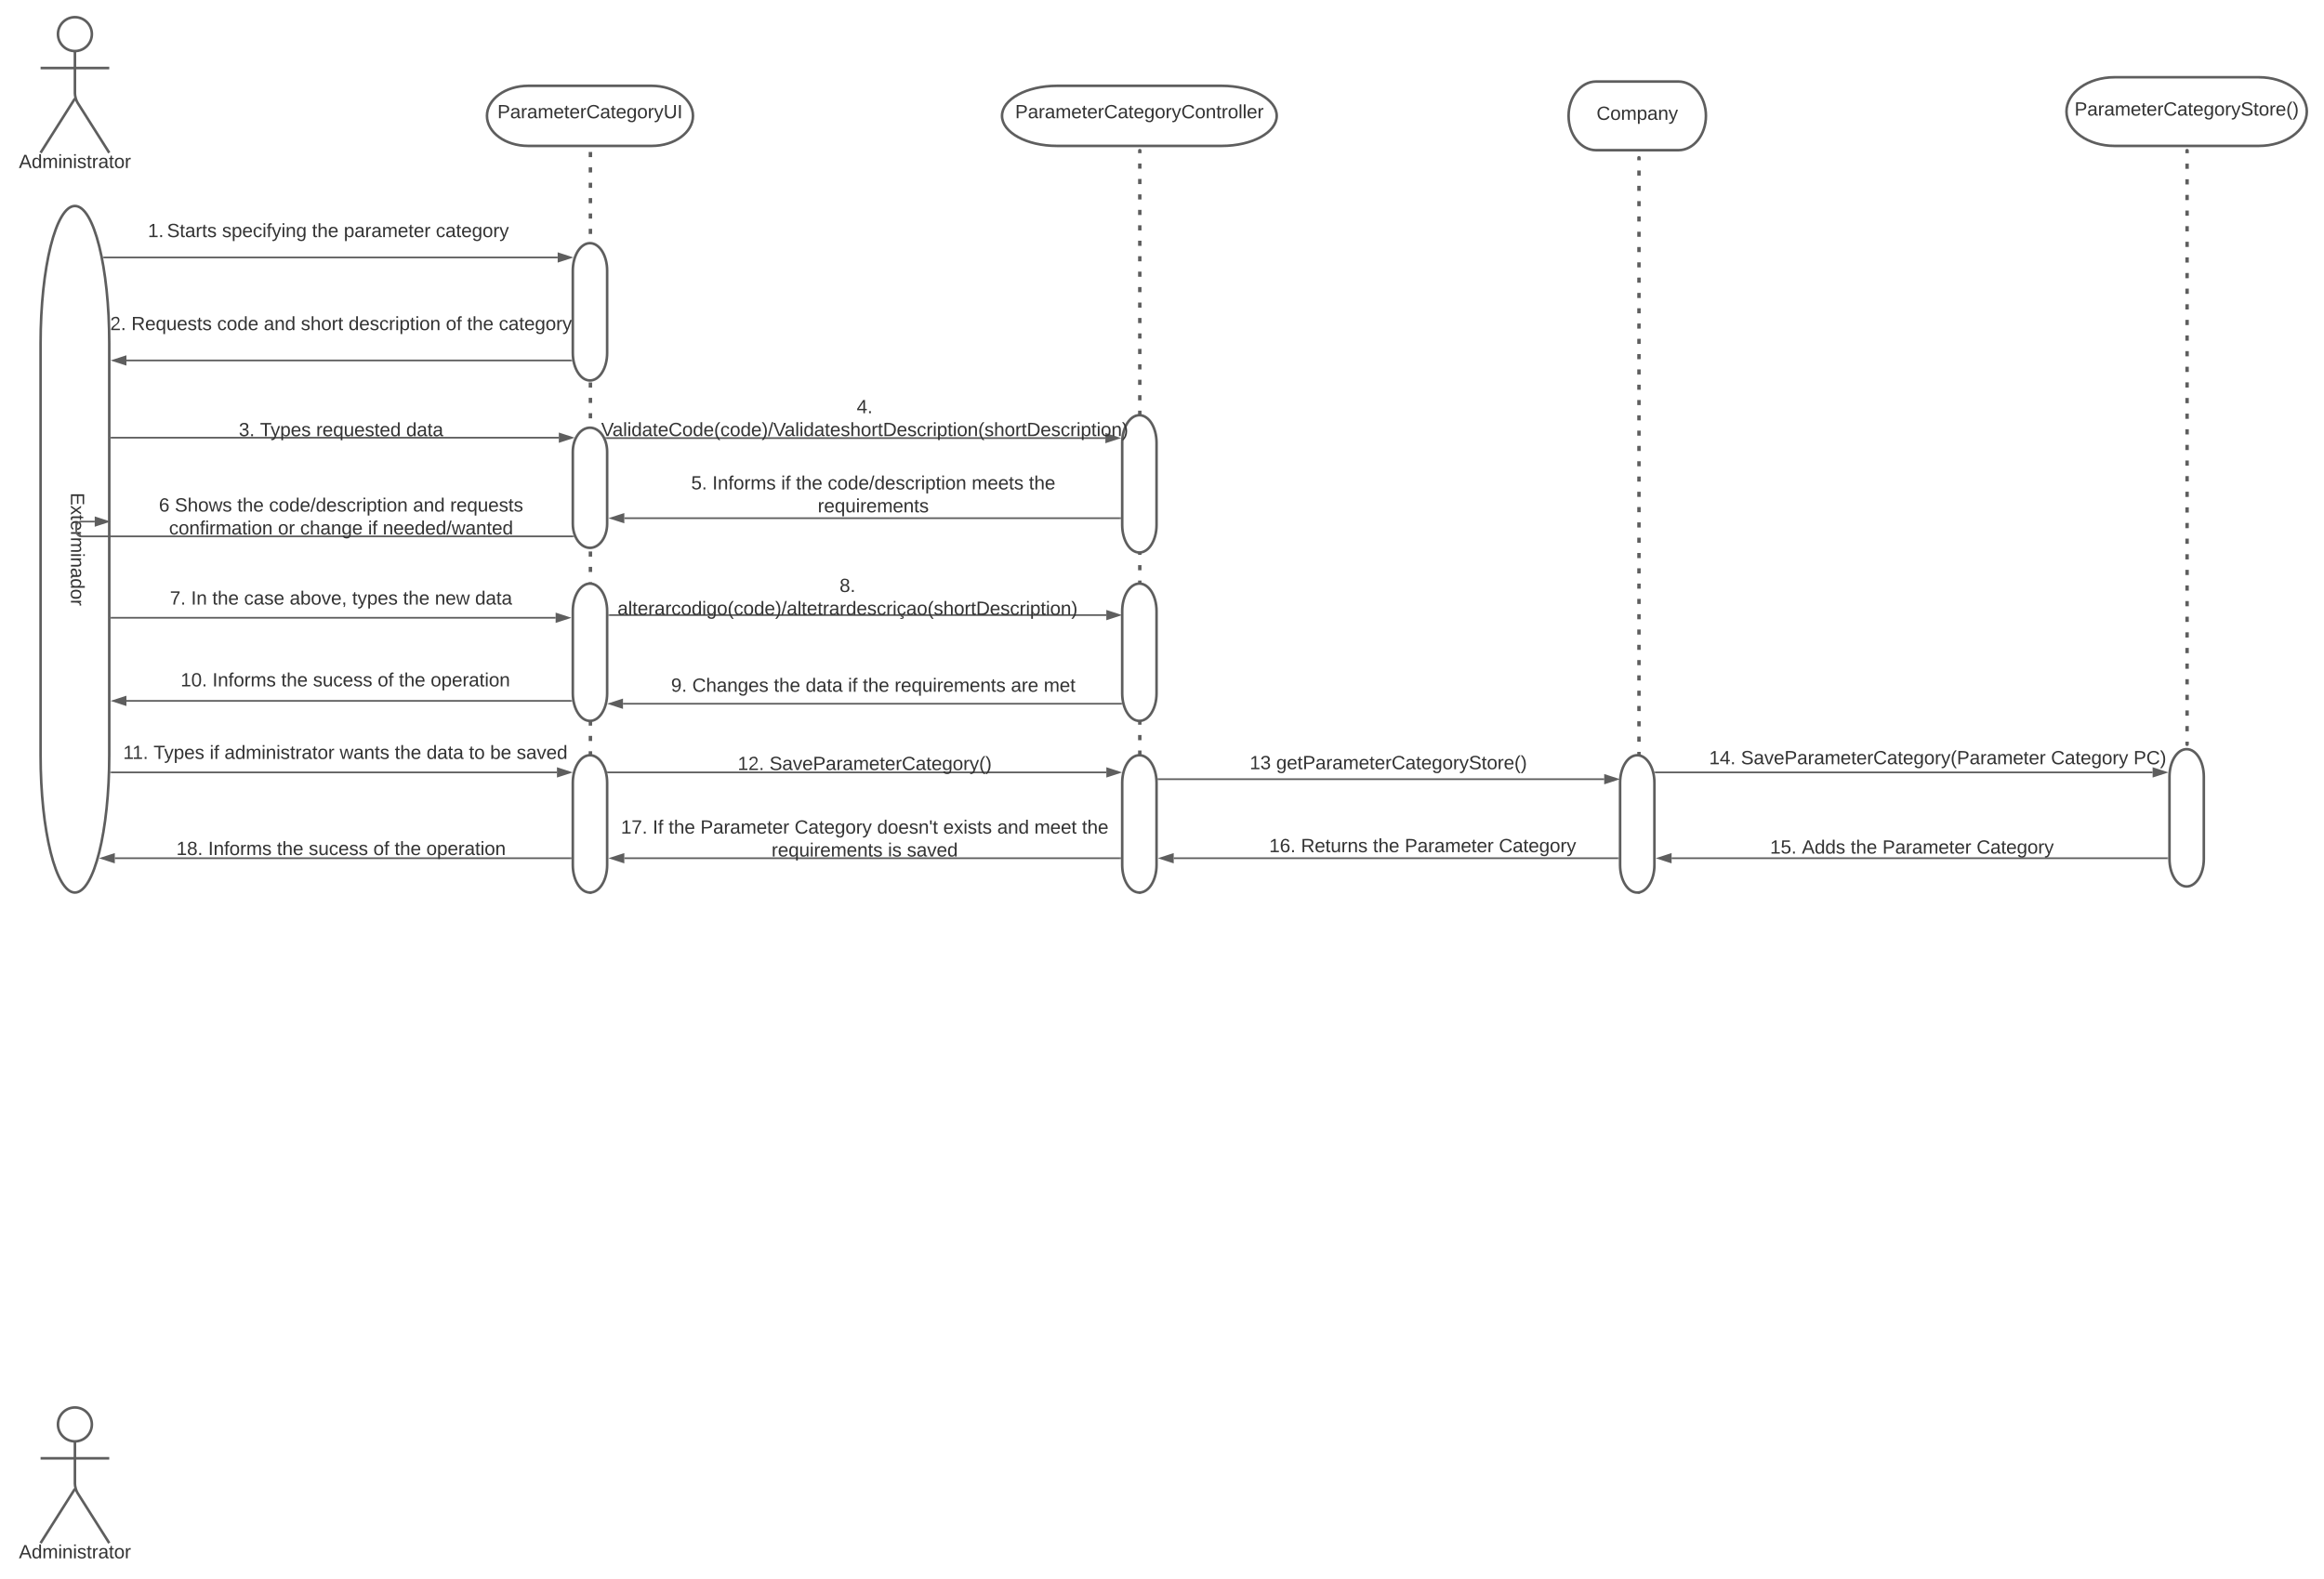 <svg xmlns="http://www.w3.org/2000/svg" xmlns:xlink="http://www.w3.org/1999/xlink" xmlns:lucid="lucid" width="2707.28" height="1840"><g transform="translate(-112.722 0)" lucid:page-tab-id="0_0"><path d="M0 0h3677.73v2581.67H0z" fill="#fff"/><path d="M2021.5 183.83c0-.27.22-.5.5-.5s.5.23.5.5v855.67c0 .28-.22.5-.5.5s-.5-.22-.5-.5z" fill="#fff"/><path d="M2022.5 198.7v5.93m0 11.9v5.93m0 11.88v5.94m0 11.9v5.93m0 11.9v5.94m0 11.88v5.94m0 11.9v5.93m0 11.87v5.95m0 11.88v5.94m0 11.9v5.93m0 11.88v5.94m0 11.88v5.94m0 11.9v5.93m0 11.88v5.94m0 11.9v5.93m0 11.88v5.95m0 11.88v5.95m0 11.9v5.93m0 11.88v5.95m0 11.9v5.93m0 11.9v5.93m0 11.88v5.94m0 11.9v5.93m0 11.9v5.94m0 11.88v5.94m0 11.9v5.93m0 11.87v5.95m0 11.88v5.94m0 11.9v5.93m0 11.88v5.95m0 11.88v5.94m0 11.9v5.93m0 11.88v5.95m0 11.88v5.94m0 11.9v5.93m0 11.88v5.95m0 11.9v5.93m0 11.9v5.93m0 11.9v5.93m0 11.9v5.93m0 11.88v5.95m0 11.87v5.94m0 11.9v5.94m0 11.88v5.95m0 11.88V989m0 11.88v5.94m0 11.88v5.94m0 11.9v2.96l-.15.35-.35.15-.35-.15-.15-.35v-2.97m0-11.9v-5.93m0-11.88v-5.94m0-11.9v-5.93m0-11.88v-5.95m0-11.88v-5.94m0-11.9v-5.93m0-11.88v-5.96m0-11.88v-5.94m0-11.9v-5.93m0-11.9v-5.93m0-11.9v-5.93m0-11.9v-5.93m0-11.87v-5.94m0-11.9v-5.94m0-11.88v-5.95m0-11.88v-5.94m0-11.88v-5.94m0-11.88v-5.95m0-11.88v-5.94m0-11.9V680m0-11.88v-5.95m0-11.88v-5.95m0-11.9v-5.93m0-11.88v-5.94m0-11.9v-5.93m0-11.9v-5.93m0-11.88v-5.94m0-11.9v-5.93m0-11.9v-5.94m0-11.88v-5.94m0-11.9v-5.93m0-11.87v-5.95m0-11.88v-5.94m0-11.9v-5.93m0-11.88v-5.94m0-11.88v-5.94m0-11.9v-5.93m0-11.88v-5.94m0-11.9v-5.93m0-11.88v-5.95m0-11.88v-5.95m0-11.9v-5.93m0-11.88V270m0-11.9v-5.93m0-11.9v-5.93m0-11.88v-5.94m0-11.9v-5.93m0-11.9v-2.97l.15-.35.35-.15.35.15.15.35v2.97" stroke="#5e5e5e" stroke-width="3" fill="none"/><path d="M1440 175.5c0-.28.22-.5.5-.5s.5.22.5.5v864c0 .28-.22.5-.5.5s-.5-.22-.5-.5z" fill="#fff"/><path d="M1441 190.5v6m0 12v6m0 12v6m0 12v6m0 12v6m0 12v6m0 12v6m0 12v6m0 12v6m0 12v6m0 12v6m0 12v6m0 12v6m0 12v6m0 12v6m0 12v6m0 12v6m0 12v6m0 12v6m0 12v6m0 12v6m0 12v6m0 12v6m0 12v6m0 12v6m0 12v6m0 12v6m0 12v6m0 12v6m0 12v6m0 12v6m0 12v6m0 12v6m0 12v6m0 12v6m0 12v6m0 12v6m0 12v6m0 12v6m0 12v6m0 12v6m0 12v6m0 12v6m0 12v6m0 12v6m0 12v6m0 12v6m0 12v3l-.15.35-.35.15-.35-.15-.15-.35v-3m0-12v-6m0-12v-6m0-12v-6m0-12v-6m0-12v-6m0-12v-6m0-12v-6m0-12v-6m0-12v-6m0-12v-6m0-12v-6m0-12v-6m0-12v-6m0-12v-6m0-12v-6m0-12v-6m0-12v-6m0-12v-6m0-12v-6m0-12v-6m0-12v-6m0-12v-6m0-12v-6m0-12v-6m0-12v-6m0-12v-6m0-12v-6m0-12v-6m0-12v-6m0-12v-6m0-12v-6m0-12v-6m0-12v-6m0-12v-6m0-12v-6m0-12v-6m0-12v-6m0-12v-6m0-12v-6m0-12v-6m0-12v-6m0-12v-6m0-12v-6m0-12v-6m0-12v-6m0-12v-6m0-12v-6m0-12v-3l.15-.35.35-.15.35.15.15.35v3" stroke="#5e5e5e" stroke-width="3" fill="none"/><path d="M800 162.17c0-.28.22-.5.5-.5s.5.22.5.5v877.33c0 .28-.22.5-.5.5s-.5-.22-.5-.5z" fill="#fff"/><path d="M801 177.1v5.96m0 11.93v5.96m0 11.94v5.97m0 11.93v5.97m0 11.94v5.97m0 11.94v5.98m0 11.94v5.96m0 11.94v5.97m0 11.93v5.96m0 11.93v5.97m0 11.93v5.97m0 11.94V380m0 11.94v5.97m0 11.95v5.97m0 11.93v5.97m0 11.94v5.97m0 11.93v5.97m0 11.94v5.97m0 11.93v5.97m0 11.94v5.97m0 11.93v5.97m0 11.94v5.96m0 11.93v5.96m0 11.94v5.97m0 11.93v5.97m0 11.94v5.97m0 11.94v5.98m0 11.94v5.96m0 11.94v5.97m0 11.93v5.96m0 11.93v5.97m0 11.93v5.97m0 11.94V756m0 11.94v5.97m0 11.95v5.97m0 11.93v5.97m0 11.94v5.97m0 11.93v5.97m0 11.94v5.97m0 11.93v5.97m0 11.94v5.97m0 11.93v5.97m0 11.94v5.96m0 11.93v5.96m0 11.94v5.97m0 11.93v5.97m0 11.94v5.97m0 11.94v5.98m0 11.94v2.98l-.15.35-.35.15-.35-.15-.15-.35v-2.98m0-11.94v-5.97m0-11.93v-5.96m0-11.93v-5.97m0-11.93v-5.97m0-11.94V947m0-11.94v-5.97m0-11.95v-5.97m0-11.93v-5.97m0-11.94v-5.97m0-11.93v-5.97m0-11.94v-5.97m0-11.93v-5.97m0-11.94v-5.97m0-11.93v-5.97m0-11.94v-5.96m0-11.93v-5.96m0-11.94v-5.97m0-11.93v-5.97m0-11.94v-5.97m0-11.94v-5.98m0-11.94v-5.96m0-11.94v-5.97m0-11.93v-5.96m0-11.93v-5.97m0-11.93v-5.97m0-11.94V571m0-11.94v-5.97m0-11.95v-5.97m0-11.93v-5.97m0-11.94v-5.97m0-11.93v-5.97m0-11.94v-5.97m0-11.93v-5.97m0-11.94v-5.97m0-11.93v-5.97m0-11.94v-5.96m0-11.93v-5.96m0-11.94v-5.97m0-11.93v-5.97m0-11.94v-5.97m0-11.94v-5.98m0-11.94v-5.96m0-11.94v-5.97m0-11.93v-5.96m0-11.93v-5.97m0-11.93v-5.97m0-11.94V195m0-11.94v-5.97m0-11.95v-2.98l.15-.36.35-.13.35.14.15.37v2.98" stroke="#5e5e5e" stroke-width="3" fill="none"/><path d="M219.75 39.75c0 10.9-8.84 19.75-19.75 19.75-10.9 0-19.75-8.84-19.75-19.75C180.25 28.85 189.1 20 200 20c10.9 0 19.75 8.84 19.75 19.75z" stroke="#5e5e5e" stroke-width="3" fill="#fff"/><path d="M200 59.5v49.3c0 3.3 1.44 8.27 3.2 11.07L240 178m-40-63.2L160 178m0-98.75h80" stroke="#5e5e5e" stroke-width="3" fill="none"/><path d="M160 26c0-3.3 2.7-6 6-6h68c3.3 0 6 2.7 6 6v168c0 3.3-2.7 6-6 6h-68c-3.3 0-6-2.7-6-6z" fill="none"/><use xlink:href="#a" transform="matrix(1,0,0,1,80,178) translate(54.722 17.778)"/><path d="M219.75 1659.75c0 10.9-8.84 19.75-19.75 19.75-10.9 0-19.75-8.84-19.75-19.75 0-10.9 8.84-19.75 19.75-19.75 10.9 0 19.75 8.84 19.75 19.75z" stroke="#5e5e5e" stroke-width="3" fill="#fff"/><path d="M200 1679.5v49.3c0 3.3 1.44 8.27 3.2 11.07L240 1798m-40-63.2l-40 63.2m0-98.75h80" stroke="#5e5e5e" stroke-width="3" fill="none"/><path d="M160 1646c0-3.3 2.7-6 6-6h68c3.3 0 6 2.7 6 6v168c0 3.3-2.7 6-6 6h-68c-3.3 0-6-2.7-6-6z" fill="none"/><use xlink:href="#a" transform="matrix(1,0,0,1,80,1798) translate(54.722 17.778)"/><path d="M233.7 300H762.38" stroke="#5e5e5e" stroke-width="2" fill="none"/><path d="M233.74 301h-.82l-.42-2h1.24z" fill="#5e5e5e"/><path d="M777.63 300l-14.26 4.64v-9.28z" stroke="#5e5e5e" stroke-width="2" fill="#5e5e5e"/><path d="M240 880c0 88.37-17.9 160-40 160s-40-71.63-40-160V400c0-88.37 17.9-160 40-160s40 71.63 40 160z" stroke="#5e5e5e" stroke-width="3" fill="#fff"/><use xlink:href="#b" transform="matrix(6.123233995736766e-17,1,-1,6.123233995736766e-17,235,245) translate(329.079 39.653)"/><path d="M280 246c0-3.3 2.7-6 6-6h468c3.3 0 6 2.7 6 6v51.33c0 3.32-2.7 6-6 6H286c-3.3 0-6-2.68-6-6z" stroke="#000" stroke-opacity="0" stroke-width="3" fill="#fff" fill-opacity="0"/><use xlink:href="#c" transform="matrix(1,0,0,1,285,245) translate(0 31.278)"/><use xlink:href="#d" transform="matrix(1,0,0,1,285,245) translate(22.222 31.278)"/><use xlink:href="#e" transform="matrix(1,0,0,1,285,245) translate(86.358 31.278)"/><use xlink:href="#f" transform="matrix(1,0,0,1,285,245) translate(191.173 31.278)"/><use xlink:href="#g" transform="matrix(1,0,0,1,285,245) translate(228.21 31.278)"/><use xlink:href="#h" transform="matrix(1,0,0,1,285,245) translate(335.432 31.278)"/><path d="M872 100c26.5 0 48 15.67 48 35s-21.5 35-48 35H728c-26.5 0-48-15.67-48-35s21.5-35 48-35z" stroke="#5e5e5e" stroke-width="3" fill="#fff"/><use xlink:href="#i" transform="matrix(1,0,0,1,685,105) translate(7.16 32.778)"/><path d="M820 411.33c0 17.68-8.95 32-20 32s-20-14.32-20-32v-96c0-17.67 8.95-32 20-32s20 14.33 20 32zM1460 611.8c0 17.67-8.95 32-20 32s-20-14.33-20-32v-96c0-17.68 8.95-32 20-32s20 14.32 20 32zM820 610.36c0 15.47-8.95 28-20 28s-20-12.53-20-28v-84c0-15.46 8.95-28 20-28s20 12.54 20 28zM820 1008c0 17.67-8.95 32-20 32s-20-14.33-20-32v-96c0-17.67 8.95-32 20-32s20 14.33 20 32z" stroke="#5e5e5e" stroke-width="3" fill="#fff"/><path d="M778.23 420H260" stroke="#5e5e5e" stroke-width="2" fill="none"/><path d="M779.18 419.8l.3 1.2h-1.28v-2h.9z" fill="#5e5e5e"/><path d="M244.74 420l14.26-4.64v9.28z" stroke="#5e5e5e" stroke-width="2" fill="#5e5e5e"/><path d="M220 366c0-3.3 2.7-6 6-6h568c3.3 0 6 2.7 6 6v28c0 3.3-2.7 6-6 6H226c-3.3 0-6-2.7-6-6z" stroke="#000" stroke-opacity="0" stroke-width="3" fill="#fff" fill-opacity="0"/><use xlink:href="#j" transform="matrix(1,0,0,1,225,365) translate(16.049 19.653)"/><use xlink:href="#k" transform="matrix(1,0,0,1,225,365) translate(40.741 19.653)"/><use xlink:href="#l" transform="matrix(1,0,0,1,225,365) translate(140.679 19.653)"/><use xlink:href="#m" transform="matrix(1,0,0,1,225,365) translate(195 19.653)"/><use xlink:href="#n" transform="matrix(1,0,0,1,225,365) translate(238.21 19.653)"/><use xlink:href="#o" transform="matrix(1,0,0,1,225,365) translate(293.704 19.653)"/><use xlink:href="#p" transform="matrix(1,0,0,1,225,365) translate(407.099 19.653)"/><use xlink:href="#f" transform="matrix(1,0,0,1,225,365) translate(431.79 19.653)"/><use xlink:href="#h" transform="matrix(1,0,0,1,225,365) translate(468.827 19.653)"/><path d="M242.5 510h521.22" stroke="#5e5e5e" stroke-width="2" fill="none"/><path d="M242.53 511h-1.03v-2h1.03z" fill="#5e5e5e"/><path d="M779 510l-14.28 4.64v-9.28z" stroke="#5e5e5e" stroke-width="2" fill="#5e5e5e"/><path d="M220 489.8c0-3.32 2.7-6 6-6h568c3.3 0 6 2.68 6 6v24.66c0 3.32-2.7 6-6 6H226c-3.3 0-6-2.68-6-6z" stroke="#000" stroke-opacity="0" stroke-width="3" fill="#fff" fill-opacity="0"/><use xlink:href="#q" transform="matrix(1,0,0,1,225,488.797) translate(165.926 19.465)"/><use xlink:href="#r" transform="matrix(1,0,0,1,225,488.797) translate(190.617 19.465)"/><use xlink:href="#s" transform="matrix(1,0,0,1,225,488.797) translate(255.988 19.465)"/><use xlink:href="#t" transform="matrix(1,0,0,1,225,488.797) translate(360.864 19.465)"/><path d="M1536 100c35.35 0 64 15.67 64 35s-28.65 35-64 35h-192c-35.35 0-64-15.67-64-35s28.65-35 64-35z" stroke="#5e5e5e" stroke-width="3" fill="#fff"/><use xlink:href="#u" transform="matrix(1,0,0,1,1285,105) translate(10.252 32.778)"/><path d="M819 510.46h581.4" stroke="#5e5e5e" stroke-width="2" fill="none"/><path d="M819.03 511.46h-.6l-.86-2h1.46z" fill="#5e5e5e"/><path d="M1415.67 510.46l-14.27 4.64v-9.27z" stroke="#5e5e5e" stroke-width="2" fill="#5e5e5e"/><path d="M980 464.33c0-3.3 2.7-6 6-6h268c3.3 0 6 2.7 6 6v51.34c0 3.3-2.7 6-6 6H986c-3.3 0-6-2.7-6-6z" stroke="#000" stroke-opacity="0" stroke-width="3" fill="#fff" fill-opacity="0"/><use xlink:href="#v" transform="matrix(1,0,0,1,985,463.333) translate(125.741 18.111)"/><use xlink:href="#w" transform="matrix(1,0,0,1,985,463.333) translate(-172.006 44.778)"/><path d="M1417.5 603.8H840" stroke="#5e5e5e" stroke-width="2" fill="none"/><path d="M1418.5 604.8h-1.03v-2h1.03z" fill="#5e5e5e"/><path d="M824.74 603.8l14.26-4.64v9.27z" stroke="#5e5e5e" stroke-width="2" fill="#5e5e5e"/><path d="M900 541c0-3.3 2.7-6 6-6h448c3.3 0 6 2.7 6 6v78c0 3.3-2.7 6-6 6H906c-3.3 0-6-2.7-6-6z" stroke="#000" stroke-opacity="0" stroke-width="3" fill="#fff" fill-opacity="0"/><use xlink:href="#x" transform="matrix(1,0,0,1,905,540) translate(12.87 30.278)"/><use xlink:href="#y" transform="matrix(1,0,0,1,905,540) translate(37.562 30.278)"/><use xlink:href="#z" transform="matrix(1,0,0,1,905,540) translate(117.685 30.278)"/><use xlink:href="#f" transform="matrix(1,0,0,1,905,540) translate(134.907 30.278)"/><use xlink:href="#A" transform="matrix(1,0,0,1,905,540) translate(171.944 30.278)"/><use xlink:href="#B" transform="matrix(1,0,0,1,905,540) translate(339.66 30.278)"/><use xlink:href="#C" transform="matrix(1,0,0,1,905,540) translate(406.265 30.278)"/><use xlink:href="#D" transform="matrix(1,0,0,1,905,540) translate(160.309 56.944)"/><path d="M780.45 625H207.58c-3.32 0-6-2.7-6-6v-5.24c0-3.32 2.68-6 6-6h15.5" stroke="#5e5e5e" stroke-width="2" fill="none"/><path d="M781.88 626h-1.46v-2h.6z" fill="#5e5e5e"/><path d="M238.34 607.76l-14.27 4.63v-9.28z" stroke="#5e5e5e" stroke-width="2" fill="#5e5e5e"/><path d="M240 579.28c0-3.32 2.7-6 6-6h528c3.3 0 6 2.68 6 6v24.7c0 3.3-2.7 6-6 6H246c-3.3 0-6-2.7-6-6z" stroke="#000" stroke-opacity="0" stroke-width="3" fill="#fff" fill-opacity="0"/><use xlink:href="#E" transform="matrix(1,0,0,1,245,578.278) translate(52.809 17.778)"/><use xlink:href="#F" transform="matrix(1,0,0,1,245,578.278) translate(71.327 17.778)"/><use xlink:href="#f" transform="matrix(1,0,0,1,245,578.278) translate(144.105 17.778)"/><use xlink:href="#A" transform="matrix(1,0,0,1,245,578.278) translate(181.142 17.778)"/><use xlink:href="#m" transform="matrix(1,0,0,1,245,578.278) translate(348.858 17.778)"/><use xlink:href="#G" transform="matrix(1,0,0,1,245,578.278) translate(392.068 17.778)"/><use xlink:href="#H" transform="matrix(1,0,0,1,245,578.278) translate(64.599 44.444)"/><use xlink:href="#I" transform="matrix(1,0,0,1,245,578.278) translate(191.512 44.444)"/><use xlink:href="#J" transform="matrix(1,0,0,1,245,578.278) translate(217.377 44.444)"/><use xlink:href="#z" transform="matrix(1,0,0,1,245,578.278) translate(296.389 44.444)"/><use xlink:href="#K" transform="matrix(1,0,0,1,245,578.278) translate(313.611 44.444)"/><path d="M1460 1008c0 17.67-8.95 32-20 32s-20-14.33-20-32v-96c0-17.67 8.95-32 20-32s20 14.33 20 32zM1460 808c0 17.67-8.95 32-20 32s-20-14.33-20-32v-96c0-17.67 8.95-32 20-32s20 14.33 20 32zM820 808c0 17.67-8.95 32-20 32s-20-14.33-20-32v-96c0-17.67 8.95-32 20-32s20 14.33 20 32z" stroke="#5e5e5e" stroke-width="3" fill="#fff"/><path d="M242.5 719.83H760" stroke="#5e5e5e" stroke-width="2" fill="none"/><path d="M242.53 720.83h-1.03v-2h1.03z" fill="#5e5e5e"/><path d="M775.26 719.83L761 724.47v-9.27z" stroke="#5e5e5e" stroke-width="2" fill="#5e5e5e"/><path d="M255 686c0-3.3 2.7-6 6-6h498c3.3 0 6 2.7 6 6v24.7c0 3.3-2.7 6-6 6H261c-3.3 0-6-2.7-6-6z" stroke="#000" stroke-opacity="0" stroke-width="3" fill="#fff" fill-opacity="0"/><use xlink:href="#L" transform="matrix(1,0,0,1,260,685) translate(50.648 19.465)"/><use xlink:href="#M" transform="matrix(1,0,0,1,260,685) translate(75.34 19.465)"/><use xlink:href="#f" transform="matrix(1,0,0,1,260,685) translate(100.031 19.465)"/><use xlink:href="#N" transform="matrix(1,0,0,1,260,685) translate(137.068 19.465)"/><use xlink:href="#O" transform="matrix(1,0,0,1,260,685) translate(190.154 19.465)"/><use xlink:href="#P" transform="matrix(1,0,0,1,260,685) translate(262.994 19.465)"/><use xlink:href="#f" transform="matrix(1,0,0,1,260,685) translate(322.253 19.465)"/><use xlink:href="#Q" transform="matrix(1,0,0,1,260,685) translate(359.29 19.465)"/><use xlink:href="#t" transform="matrix(1,0,0,1,260,685) translate(406.142 19.465)"/><path d="M822.5 716.7h579" stroke="#5e5e5e" stroke-width="2" fill="none"/><path d="M822.53 717.7h-1.03v-2h1.03z" fill="#5e5e5e"/><path d="M1416.76 716.7l-14.26 4.63v-9.27z" stroke="#5e5e5e" stroke-width="2" fill="#5e5e5e"/><path d="M980 672.68c0-3.3 2.7-6 6-6h228c3.3 0 6 2.7 6 6V724c0 3.33-2.7 6-6 6H986c-3.3 0-6-2.67-6-6z" stroke="#000" stroke-opacity="0" stroke-width="3" fill="#fff" fill-opacity="0"/><use xlink:href="#R" transform="matrix(1,0,0,1,985,671.681) translate(105.741 18.111)"/><use xlink:href="#S" transform="matrix(1,0,0,1,985,671.681) translate(-152.963 44.778)"/><path d="M1419.05 820H838.46" stroke="#5e5e5e" stroke-width="2" fill="none"/><path d="M1420.3 821H1419v-2h.78z" fill="#5e5e5e"/><path d="M823.2 820l14.26-4.64v9.28z" stroke="#5e5e5e" stroke-width="2" fill="#5e5e5e"/><path d="M820 787.67c0-3.3 2.7-6 6-6h608c3.3 0 6 2.7 6 6v23c0 3.32-2.7 6-6 6H826c-3.3 0-6-2.68-6-6z" stroke="#000" stroke-opacity="0" stroke-width="3" fill="#fff" fill-opacity="0"/><use xlink:href="#T" transform="matrix(1,0,0,1,825,786.674) translate(69.444 19.34)"/><use xlink:href="#U" transform="matrix(1,0,0,1,825,786.674) translate(94.136 19.34)"/><use xlink:href="#f" transform="matrix(1,0,0,1,825,786.674) translate(189.136 19.34)"/><use xlink:href="#V" transform="matrix(1,0,0,1,825,786.674) translate(226.173 19.34)"/><use xlink:href="#z" transform="matrix(1,0,0,1,825,786.674) translate(275.556 19.34)"/><use xlink:href="#f" transform="matrix(1,0,0,1,825,786.674) translate(292.778 19.34)"/><use xlink:href="#W" transform="matrix(1,0,0,1,825,786.674) translate(329.815 19.34)"/><use xlink:href="#X" transform="matrix(1,0,0,1,825,786.674) translate(465.37 19.34)"/><use xlink:href="#Y" transform="matrix(1,0,0,1,825,786.674) translate(503.58 19.34)"/><path d="M778.23 816.67H260" stroke="#5e5e5e" stroke-width="2" fill="none"/><path d="M779.18 816.48l.3 1.2h-1.27v-2h.92z" fill="#5e5e5e"/><path d="M244.74 816.67l14.26-4.63v9.27z" stroke="#5e5e5e" stroke-width="2" fill="#5e5e5e"/><path d="M305 781c0-3.3 2.7-6 6-6h408c3.3 0 6 2.7 6 6v29.67c0 3.32-2.7 6-6 6H311c-3.3 0-6-2.68-6-6z" stroke="#000" stroke-opacity="0" stroke-width="3" fill="#fff" fill-opacity="0"/><g><use xlink:href="#Z" transform="matrix(1,0,0,1,310,780.007) translate(13.148 19.778)"/><use xlink:href="#y" transform="matrix(1,0,0,1,310,780.007) translate(50.185 19.778)"/><use xlink:href="#f" transform="matrix(1,0,0,1,310,780.007) translate(130.309 19.778)"/><use xlink:href="#aa" transform="matrix(1,0,0,1,310,780.007) translate(167.346 19.778)"/><use xlink:href="#p" transform="matrix(1,0,0,1,310,780.007) translate(242.654 19.778)"/><use xlink:href="#f" transform="matrix(1,0,0,1,310,780.007) translate(267.346 19.778)"/><use xlink:href="#ab" transform="matrix(1,0,0,1,310,780.007) translate(304.383 19.778)"/></g><path d="M242.1 900h519.44" stroke="#5e5e5e" stroke-width="2" fill="none"/><path d="M242.1 901h-1.03l.04-2h1z" fill="#5e5e5e"/><path d="M776.8 900l-14.26 4.64v-9.28z" stroke="#5e5e5e" stroke-width="2" fill="#5e5e5e"/><path d="M220 866c0-3.3 2.7-6 6-6h578c3.3 0 6 2.7 6 6v23c0 3.3-2.7 6-6 6H226c-3.3 0-6-2.7-6-6z" stroke="#000" stroke-opacity="0" stroke-width="3" fill="#fff" fill-opacity="0"/><g><use xlink:href="#ac" transform="matrix(1,0,0,1,225,865) translate(31.204 19.34)"/><use xlink:href="#r" transform="matrix(1,0,0,1,225,865) translate(66.574 19.34)"/><use xlink:href="#z" transform="matrix(1,0,0,1,225,865) translate(131.944 19.34)"/><use xlink:href="#ad" transform="matrix(1,0,0,1,225,865) translate(149.167 19.34)"/><use xlink:href="#ae" transform="matrix(1,0,0,1,225,865) translate(283.426 19.34)"/><use xlink:href="#f" transform="matrix(1,0,0,1,225,865) translate(347.562 19.34)"/><use xlink:href="#V" transform="matrix(1,0,0,1,225,865) translate(384.599 19.34)"/><use xlink:href="#af" transform="matrix(1,0,0,1,225,865) translate(433.981 19.34)"/><use xlink:href="#ag" transform="matrix(1,0,0,1,225,865) translate(458.673 19.34)"/><use xlink:href="#ah" transform="matrix(1,0,0,1,225,865) translate(489.537 19.34)"/></g><path d="M820.95 900h580.59" stroke="#5e5e5e" stroke-width="2" fill="none"/><path d="M820.98 901h-.78l-.5-2H821z" fill="#5e5e5e"/><path d="M1416.8 900l-14.26 4.64v-9.28z" stroke="#5e5e5e" stroke-width="2" fill="#5e5e5e"/><path d="M935 878.92c0-3.3 2.7-6 6-6h358c3.3 0 6 2.7 6 6v23c0 3.3-2.7 6-6 6H941c-3.3 0-6-2.7-6-6z" stroke="#000" stroke-opacity="0" stroke-width="3" fill="#fff" fill-opacity="0"/><g><use xlink:href="#ai" transform="matrix(1,0,0,1,940,877.92) translate(32.068 19.34)"/><use xlink:href="#aj" transform="matrix(1,0,0,1,940,877.92) translate(69.105 19.34)"/></g><path d="M2068 95c17.67 0 32 17.9 32 40s-14.33 40-32 40h-96c-17.67 0-32-17.9-32-40s14.33-40 32-40z" stroke="#5e5e5e" stroke-width="3" fill="#fff"/><g><use xlink:href="#ak" transform="matrix(1,0,0,1,1945,100) translate(27.531 39.653)"/></g><path d="M1462.2 907.92h519.3" stroke="#5e5e5e" stroke-width="2" fill="none"/><path d="M1462.22 908.92h-.94l-.17-2h1.12z" fill="#5e5e5e"/><path d="M1996.76 907.92l-14.26 4.64v-9.28z" stroke="#5e5e5e" stroke-width="2" fill="#5e5e5e"/><g><path d="M2680 1000.92c0 17.67-8.95 32-20 32s-20-14.33-20-32v-96c0-17.67 8.95-32 20-32s20 14.33 20 32z" stroke="#5e5e5e" stroke-width="3" fill="#fff"/></g><g><path d="M2040 1008c0 17.67-8.95 32-20 32s-20-14.33-20-32v-96c0-17.67 8.95-32 20-32s20 14.33 20 32z" stroke="#5e5e5e" stroke-width="3" fill="#fff"/></g><path d="M1560 866c0-3.3 2.7-6 6-6h328c3.3 0 6 2.7 6 6v51.33c0 3.32-2.7 6-6 6h-328c-3.3 0-6-2.68-6-6z" stroke="#000" stroke-opacity="0" stroke-width="3" fill="#fff" fill-opacity="0"/><g><use xlink:href="#al" transform="matrix(1,0,0,1,1565,865) translate(3.519 31.278)"/><use xlink:href="#am" transform="matrix(1,0,0,1,1565,865) translate(34.383 31.278)"/></g><path d="M2744 90c30.93 0 56 17.9 56 40s-25.07 40-56 40h-168c-30.93 0-56-17.9-56-40s25.07-40 56-40z" stroke="#5e5e5e" stroke-width="3" fill="#fff"/><g><use xlink:href="#an" transform="matrix(1,0,0,1,2525,95) translate(4.383 39.653)"/></g><path d="M2040.95 900H2620.38" stroke="#5e5e5e" stroke-width="2" fill="none"/><path d="M2040.98 901h-.78l-.5-2h1.28z" fill="#5e5e5e"/><path d="M2635.64 900l-14.27 4.64v-9.28z" stroke="#5e5e5e" stroke-width="2" fill="#5e5e5e"/><path d="M2080 873.7c0-3.3 2.7-6 6-6h568c3.3 0 6 2.7 6 6V889c0 3.3-2.7 6-6 6h-568c-3.3 0-6-2.7-6-6z" stroke="#000" stroke-opacity="0" stroke-width="3" fill="#fff" fill-opacity="0"/><g><use xlink:href="#ao" transform="matrix(1,0,0,1,2085,872.714) translate(18.735 17.778)"/><use xlink:href="#ap" transform="matrix(1,0,0,1,2085,872.714) translate(55.772 17.778)"/><use xlink:href="#aq" transform="matrix(1,0,0,1,2085,872.714) translate(416.944 17.778)"/><use xlink:href="#ar" transform="matrix(1,0,0,1,2085,872.714) translate(513.117 17.778)"/></g><path d="M2637.5 1000H2060" stroke="#5e5e5e" stroke-width="2" fill="none"/><path d="M2638.5 1000.92v.08h-1.03v-2h1.03z" fill="#5e5e5e"/><path d="M2044.74 1000l14.26-4.64v9.28z" stroke="#5e5e5e" stroke-width="2" fill="#5e5e5e"/><path d="M2160 964.33c0-3.3 2.7-6 6-6h348c3.3 0 6 2.7 6 6v51.34c0 3.3-2.7 6-6 6h-348c-3.3 0-6-2.7-6-6z" stroke="#000" stroke-opacity="0" stroke-width="3" fill="#fff" fill-opacity="0"/><g><use xlink:href="#as" transform="matrix(1,0,0,1,2165,963.333) translate(9.722 31.278)"/><use xlink:href="#at" transform="matrix(1,0,0,1,2165,963.333) translate(46.759 31.278)"/><use xlink:href="#f" transform="matrix(1,0,0,1,2165,963.333) translate(103.549 31.278)"/><use xlink:href="#au" transform="matrix(1,0,0,1,2165,963.333) translate(140.586 31.278)"/><use xlink:href="#av" transform="matrix(1,0,0,1,2165,963.333) translate(250.278 31.278)"/></g><path d="M777.5 1000H246.47" stroke="#5e5e5e" stroke-width="2" fill="none"/><path d="M778.5 1001h-1.03v-2h1.03z" fill="#5e5e5e"/><path d="M231.2 1000l14.27-4.64v9.28z" stroke="#5e5e5e" stroke-width="2" fill="#5e5e5e"/><path d="M307.5 966c0-3.3 2.7-6 6-6h393c3.3 0 6 2.7 6 6v51.33c0 3.32-2.7 6-6 6h-393c-3.3 0-6-2.68-6-6z" stroke="#000" stroke-opacity="0" stroke-width="3" fill="#fff" fill-opacity="0"/><g><use xlink:href="#aw" transform="matrix(1,0,0,1,312.5,965) translate(5.648 31.278)"/><use xlink:href="#y" transform="matrix(1,0,0,1,312.5,965) translate(42.685 31.278)"/><use xlink:href="#f" transform="matrix(1,0,0,1,312.5,965) translate(122.809 31.278)"/><use xlink:href="#aa" transform="matrix(1,0,0,1,312.5,965) translate(159.846 31.278)"/><use xlink:href="#p" transform="matrix(1,0,0,1,312.5,965) translate(235.154 31.278)"/><use xlink:href="#f" transform="matrix(1,0,0,1,312.5,965) translate(259.846 31.278)"/><use xlink:href="#ab" transform="matrix(1,0,0,1,312.5,965) translate(296.883 31.278)"/></g><path d="M1997.5 1000H1480" stroke="#5e5e5e" stroke-width="2" fill="none"/><path d="M1998.5 1001h-1.03v-2h1.03z" fill="#5e5e5e"/><path d="M1464.74 1000l14.26-4.64v9.28z" stroke="#5e5e5e" stroke-width="2" fill="#5e5e5e"/><path d="M1560 962.67c0-3.32 2.7-6 6-6h408c3.3 0 6 2.68 6 6V1014c0 3.3-2.7 6-6 6h-408c-3.3 0-6-2.7-6-6z" stroke="#000" stroke-opacity="0" stroke-width="3" fill="#fff" fill-opacity="0"/><g><use xlink:href="#ax" transform="matrix(1,0,0,1,1565,961.667) translate(26.204 31.278)"/><use xlink:href="#ay" transform="matrix(1,0,0,1,1565,961.667) translate(63.241 31.278)"/><use xlink:href="#f" transform="matrix(1,0,0,1,1565,961.667) translate(147.068 31.278)"/><use xlink:href="#au" transform="matrix(1,0,0,1,1565,961.667) translate(184.105 31.278)"/><use xlink:href="#av" transform="matrix(1,0,0,1,1565,961.667) translate(293.796 31.278)"/></g><path d="M1417.5 1000H840" stroke="#5e5e5e" stroke-width="2" fill="none"/><path d="M1418.5 1001h-1.03v-2h1.03z" fill="#5e5e5e"/><path d="M824.74 1000l14.26-4.64v9.28z" stroke="#5e5e5e" stroke-width="2" fill="#5e5e5e"/><path d="M820 954.54c0-3.3 2.7-6 6-6h588c3.3 0 6 2.7 6 6v33c0 3.32-2.7 6-6 6H826c-3.3 0-6-2.68-6-6z" stroke="#000" stroke-opacity="0" stroke-width="3" fill="#fff" fill-opacity="0"/><g><use xlink:href="#az" transform="matrix(1,0,0,1,825,953.543) translate(11.019 17.778)"/><use xlink:href="#aA" transform="matrix(1,0,0,1,825,953.543) translate(48.056 17.778)"/><use xlink:href="#f" transform="matrix(1,0,0,1,825,953.543) translate(66.574 17.778)"/><use xlink:href="#au" transform="matrix(1,0,0,1,825,953.543) translate(103.611 17.778)"/><use xlink:href="#aq" transform="matrix(1,0,0,1,825,953.543) translate(213.302 17.778)"/><use xlink:href="#aB" transform="matrix(1,0,0,1,825,953.543) translate(309.475 17.778)"/><use xlink:href="#aC" transform="matrix(1,0,0,1,825,953.543) translate(386.512 17.778)"/><use xlink:href="#m" transform="matrix(1,0,0,1,825,953.543) translate(449.414 17.778)"/><use xlink:href="#aD" transform="matrix(1,0,0,1,825,953.543) translate(492.623 17.778)"/><use xlink:href="#C" transform="matrix(1,0,0,1,825,953.543) translate(548.117 17.778)"/><use xlink:href="#W" transform="matrix(1,0,0,1,825,953.543) translate(186.512 44.444)"/><use xlink:href="#aE" transform="matrix(1,0,0,1,825,953.543) translate(322.068 44.444)"/><use xlink:href="#ah" transform="matrix(1,0,0,1,825,953.543) translate(344.228 44.444)"/></g><path d="M2660 175.5c0-.28.22-.5.5-.5s.5.22.5.5v691.7c0 .3-.22.5-.5.5s-.5-.2-.5-.5z" fill="#fff"/><path d="M2661 190.67v6.07m0 12.13v6.07m0 12.14v6.06m0 12.14v6.07m0 12.13v6.07m0 12.13v6.07m0 12.14v6.05m0 12.14v6.06m0 12.13v6.06m0 12.14v6.06m0 12.14v6.07m0 12.13v6.07m0 12.14v6.07m0 12.14v6.08m0 12.13v6.08m0 12.13v6.08m0 12.14v6.06m0 12.14v6.07m0 12.12v6.07m0 12.13v6.06m0 12.13v6.07m0 12.13V579m0 12.13v6.07m0 12.14v6.07m0 12.14v6.07m0 12.14v6.07m0 12.15V670m0 12.15v6.07m0 12.13v6.07m0 12.14v6.06m0 12.14v6.07m0 12.13v6.07m0 12.13v6.07m0 12.14v6.07m0 12.13v6.07m0 12.13v6.07m0 12.14v6.06m0 12.14v3.03l-.15.37-.35.14-.35-.13-.15-.36v-3.02m0-12.14v-6.06m0-12.14v-6.07m0-12.13v-6.07m0-12.13v-6.07m0-12.14v-6.07m0-12.13v-6.07m0-12.13v-6.07m0-12.14v-6.06m0-12.14v-6.07m0-12.13v-6.07m0-12.14v-6.05m0-12.14v-6.06m0-12.13v-6.06m0-12.13v-6.06m0-12.14v-6.07m0-12.13v-6.07m0-12.13v-6.07m0-12.14v-6.07m0-12.14v-6.08m0-12.13v-6.08m0-12.14v-6.06m0-12.14v-6.07m0-12.12v-6.07m0-12.12v-6.07m0-12.13v-6.06m0-12.13v-6.07m0-12.13v-6.07m0-12.14v-6.06m0-12.14v-6.07m0-12.14v-6.07m0-12.15v-6.06m0-12.15v-6.07m0-12.13v-6.07m0-12.13v-6.07m0-12.14v-6.06m0-12.14v-6.07m0-12.13v-6.07m0-12.14v-3.03l.15-.35.35-.15.35.15.15.35v3.03" stroke="#5e5e5e" stroke-width="3" fill="none"/><defs><path fill="#333" d="M205 0l-28-72H64L36 0H1l101-248h38L239 0h-34zm-38-99l-47-123c-12 45-31 82-46 123h93" id="aF"/><path fill="#333" d="M85-194c31 0 48 13 60 33l-1-100h32l1 261h-30c-2-10 0-23-3-31C134-8 116 4 85 4 32 4 16-35 15-94c0-66 23-100 70-100zm9 24c-40 0-46 34-46 75 0 40 6 74 45 74 42 0 51-32 51-76 0-42-9-74-50-73" id="aG"/><path fill="#333" d="M210-169c-67 3-38 105-44 169h-31v-121c0-29-5-50-35-48C34-165 62-65 56 0H25l-1-190h30c1 10-1 24 2 32 10-44 99-50 107 0 11-21 27-35 58-36 85-2 47 119 55 194h-31v-121c0-29-5-49-35-48" id="aH"/><path fill="#333" d="M24-231v-30h32v30H24zM24 0v-190h32V0H24" id="aI"/><path fill="#333" d="M117-194c89-4 53 116 60 194h-32v-121c0-31-8-49-39-48C34-167 62-67 57 0H25l-1-190h30c1 10-1 24 2 32 11-22 29-35 61-36" id="aJ"/><path fill="#333" d="M135-143c-3-34-86-38-87 0 15 53 115 12 119 90S17 21 10-45l28-5c4 36 97 45 98 0-10-56-113-15-118-90-4-57 82-63 122-42 12 7 21 19 24 35" id="aK"/><path fill="#333" d="M59-47c-2 24 18 29 38 22v24C64 9 27 4 27-40v-127H5v-23h24l9-43h21v43h35v23H59v120" id="aL"/><path fill="#333" d="M114-163C36-179 61-72 57 0H25l-1-190h30c1 12-1 29 2 39 6-27 23-49 58-41v29" id="aM"/><path fill="#333" d="M141-36C126-15 110 5 73 4 37 3 15-17 15-53c-1-64 63-63 125-63 3-35-9-54-41-54-24 1-41 7-42 31l-33-3c5-37 33-52 76-52 45 0 72 20 72 64v82c-1 20 7 32 28 27v20c-31 9-61-2-59-35zM48-53c0 20 12 33 32 33 41-3 63-29 60-74-43 2-92-5-92 41" id="aN"/><path fill="#333" d="M100-194c62-1 85 37 85 99 1 63-27 99-86 99S16-35 15-95c0-66 28-99 85-99zM99-20c44 1 53-31 53-75 0-43-8-75-51-75s-53 32-53 75 10 74 51 75" id="aO"/><g id="a"><use transform="matrix(0.062,0,0,0.062,0,0)" xlink:href="#aF"/><use transform="matrix(0.062,0,0,0.062,14.815,0)" xlink:href="#aG"/><use transform="matrix(0.062,0,0,0.062,27.16,0)" xlink:href="#aH"/><use transform="matrix(0.062,0,0,0.062,45.617,0)" xlink:href="#aI"/><use transform="matrix(0.062,0,0,0.062,50.494,0)" xlink:href="#aJ"/><use transform="matrix(0.062,0,0,0.062,62.84,0)" xlink:href="#aI"/><use transform="matrix(0.062,0,0,0.062,67.716,0)" xlink:href="#aK"/><use transform="matrix(0.062,0,0,0.062,78.827,0)" xlink:href="#aL"/><use transform="matrix(0.062,0,0,0.062,85,0)" xlink:href="#aM"/><use transform="matrix(0.062,0,0,0.062,92.346,0)" xlink:href="#aN"/><use transform="matrix(0.062,0,0,0.062,104.691,0)" xlink:href="#aL"/><use transform="matrix(0.062,0,0,0.062,110.864,0)" xlink:href="#aO"/><use transform="matrix(0.062,0,0,0.062,123.21,0)" xlink:href="#aM"/></g><path fill="#333" d="M30 0v-248h187v28H63v79h144v27H63v87h162V0H30" id="aP"/><path fill="#333" d="M141 0L90-78 38 0H4l68-98-65-92h35l48 74 47-74h35l-64 92 68 98h-35" id="aQ"/><path fill="#333" d="M100-194c63 0 86 42 84 106H49c0 40 14 67 53 68 26 1 43-12 49-29l28 8c-11 28-37 45-77 45C44 4 14-33 15-96c1-61 26-98 85-98zm52 81c6-60-76-77-97-28-3 7-6 17-6 28h103" id="aR"/><g id="b"><use transform="matrix(0.062,0,0,0.062,0,0)" xlink:href="#aP"/><use transform="matrix(0.062,0,0,0.062,14.815,0)" xlink:href="#aQ"/><use transform="matrix(0.062,0,0,0.062,25.926,0)" xlink:href="#aL"/><use transform="matrix(0.062,0,0,0.062,32.099,0)" xlink:href="#aR"/><use transform="matrix(0.062,0,0,0.062,44.444,0)" xlink:href="#aM"/><use transform="matrix(0.062,0,0,0.062,51.79,0)" xlink:href="#aH"/><use transform="matrix(0.062,0,0,0.062,70.247,0)" xlink:href="#aI"/><use transform="matrix(0.062,0,0,0.062,75.123,0)" xlink:href="#aJ"/><use transform="matrix(0.062,0,0,0.062,87.469,0)" xlink:href="#aN"/><use transform="matrix(0.062,0,0,0.062,99.815,0)" xlink:href="#aG"/><use transform="matrix(0.062,0,0,0.062,112.16,0)" xlink:href="#aO"/><use transform="matrix(0.062,0,0,0.062,124.506,0)" xlink:href="#aM"/></g><path fill="#333" d="M27 0v-27h64v-190l-56 39v-29l58-41h29v221h61V0H27" id="aS"/><path fill="#333" d="M33 0v-38h34V0H33" id="aT"/><g id="c"><use transform="matrix(0.062,0,0,0.062,0,0)" xlink:href="#aS"/><use transform="matrix(0.062,0,0,0.062,12.346,0)" xlink:href="#aT"/></g><path fill="#333" d="M185-189c-5-48-123-54-124 2 14 75 158 14 163 119 3 78-121 87-175 55-17-10-28-26-33-46l33-7c5 56 141 63 141-1 0-78-155-14-162-118-5-82 145-84 179-34 5 7 8 16 11 25" id="aU"/><g id="d"><use transform="matrix(0.062,0,0,0.062,0,0)" xlink:href="#aU"/><use transform="matrix(0.062,0,0,0.062,14.815,0)" xlink:href="#aL"/><use transform="matrix(0.062,0,0,0.062,20.988,0)" xlink:href="#aN"/><use transform="matrix(0.062,0,0,0.062,33.333,0)" xlink:href="#aM"/><use transform="matrix(0.062,0,0,0.062,40.679,0)" xlink:href="#aL"/><use transform="matrix(0.062,0,0,0.062,46.852,0)" xlink:href="#aK"/></g><path fill="#333" d="M115-194c55 1 70 41 70 98S169 2 115 4C84 4 66-9 55-30l1 105H24l-1-265h31l2 30c10-21 28-34 59-34zm-8 174c40 0 45-34 45-75s-6-73-45-74c-42 0-51 32-51 76 0 43 10 73 51 73" id="aV"/><path fill="#333" d="M96-169c-40 0-48 33-48 73s9 75 48 75c24 0 41-14 43-38l32 2c-6 37-31 61-74 61-59 0-76-41-82-99-10-93 101-131 147-64 4 7 5 14 7 22l-32 3c-4-21-16-35-41-35" id="aW"/><path fill="#333" d="M101-234c-31-9-42 10-38 44h38v23H63V0H32v-167H5v-23h27c-7-52 17-82 69-68v24" id="aX"/><path fill="#333" d="M179-190L93 31C79 59 56 82 12 73V49c39 6 53-20 64-50L1-190h34L92-34l54-156h33" id="aY"/><path fill="#333" d="M177-190C167-65 218 103 67 71c-23-6-38-20-44-43l32-5c15 47 100 32 89-28v-30C133-14 115 1 83 1 29 1 15-40 15-95c0-56 16-97 71-98 29-1 48 16 59 35 1-10 0-23 2-32h30zM94-22c36 0 50-32 50-73 0-42-14-75-50-75-39 0-46 34-46 75s6 73 46 73" id="aZ"/><g id="e"><use transform="matrix(0.062,0,0,0.062,0,0)" xlink:href="#aK"/><use transform="matrix(0.062,0,0,0.062,11.111,0)" xlink:href="#aV"/><use transform="matrix(0.062,0,0,0.062,23.457,0)" xlink:href="#aR"/><use transform="matrix(0.062,0,0,0.062,35.802,0)" xlink:href="#aW"/><use transform="matrix(0.062,0,0,0.062,46.914,0)" xlink:href="#aI"/><use transform="matrix(0.062,0,0,0.062,51.79,0)" xlink:href="#aX"/><use transform="matrix(0.062,0,0,0.062,57.963,0)" xlink:href="#aY"/><use transform="matrix(0.062,0,0,0.062,69.074,0)" xlink:href="#aI"/><use transform="matrix(0.062,0,0,0.062,73.951,0)" xlink:href="#aJ"/><use transform="matrix(0.062,0,0,0.062,86.296,0)" xlink:href="#aZ"/></g><path fill="#333" d="M106-169C34-169 62-67 57 0H25v-261h32l-1 103c12-21 28-36 61-36 89 0 53 116 60 194h-32v-121c2-32-8-49-39-48" id="ba"/><g id="f"><use transform="matrix(0.062,0,0,0.062,0,0)" xlink:href="#aL"/><use transform="matrix(0.062,0,0,0.062,6.173,0)" xlink:href="#ba"/><use transform="matrix(0.062,0,0,0.062,18.519,0)" xlink:href="#aR"/></g><g id="g"><use transform="matrix(0.062,0,0,0.062,0,0)" xlink:href="#aV"/><use transform="matrix(0.062,0,0,0.062,12.346,0)" xlink:href="#aN"/><use transform="matrix(0.062,0,0,0.062,24.691,0)" xlink:href="#aM"/><use transform="matrix(0.062,0,0,0.062,32.037,0)" xlink:href="#aN"/><use transform="matrix(0.062,0,0,0.062,44.383,0)" xlink:href="#aH"/><use transform="matrix(0.062,0,0,0.062,62.84,0)" xlink:href="#aR"/><use transform="matrix(0.062,0,0,0.062,75.185,0)" xlink:href="#aL"/><use transform="matrix(0.062,0,0,0.062,81.358,0)" xlink:href="#aR"/><use transform="matrix(0.062,0,0,0.062,93.704,0)" xlink:href="#aM"/></g><g id="h"><use transform="matrix(0.062,0,0,0.062,0,0)" xlink:href="#aW"/><use transform="matrix(0.062,0,0,0.062,11.111,0)" xlink:href="#aN"/><use transform="matrix(0.062,0,0,0.062,23.457,0)" xlink:href="#aL"/><use transform="matrix(0.062,0,0,0.062,29.63,0)" xlink:href="#aR"/><use transform="matrix(0.062,0,0,0.062,41.975,0)" xlink:href="#aZ"/><use transform="matrix(0.062,0,0,0.062,54.321,0)" xlink:href="#aO"/><use transform="matrix(0.062,0,0,0.062,66.667,0)" xlink:href="#aM"/><use transform="matrix(0.062,0,0,0.062,74.012,0)" xlink:href="#aY"/></g><path fill="#333" d="M30-248c87 1 191-15 191 75 0 78-77 80-158 76V0H30v-248zm33 125c57 0 124 11 124-50 0-59-68-47-124-48v98" id="bb"/><path fill="#333" d="M212-179c-10-28-35-45-73-45-59 0-87 40-87 99 0 60 29 101 89 101 43 0 62-24 78-52l27 14C228-24 195 4 139 4 59 4 22-46 18-125c-6-104 99-153 187-111 19 9 31 26 39 46" id="bc"/><path fill="#333" d="M232-93c-1 65-40 97-104 97C67 4 28-28 28-90v-158h33c8 89-33 224 67 224 102 0 64-133 71-224h33v155" id="bd"/><path fill="#333" d="M33 0v-248h34V0H33" id="be"/><g id="i"><use transform="matrix(0.062,0,0,0.062,0,0)" xlink:href="#bb"/><use transform="matrix(0.062,0,0,0.062,14.815,0)" xlink:href="#aN"/><use transform="matrix(0.062,0,0,0.062,27.16,0)" xlink:href="#aM"/><use transform="matrix(0.062,0,0,0.062,34.506,0)" xlink:href="#aN"/><use transform="matrix(0.062,0,0,0.062,46.852,0)" xlink:href="#aH"/><use transform="matrix(0.062,0,0,0.062,65.309,0)" xlink:href="#aR"/><use transform="matrix(0.062,0,0,0.062,77.654,0)" xlink:href="#aL"/><use transform="matrix(0.062,0,0,0.062,83.827,0)" xlink:href="#aR"/><use transform="matrix(0.062,0,0,0.062,96.173,0)" xlink:href="#aM"/><use transform="matrix(0.062,0,0,0.062,103.519,0)" xlink:href="#bc"/><use transform="matrix(0.062,0,0,0.062,119.506,0)" xlink:href="#aN"/><use transform="matrix(0.062,0,0,0.062,131.852,0)" xlink:href="#aL"/><use transform="matrix(0.062,0,0,0.062,138.025,0)" xlink:href="#aR"/><use transform="matrix(0.062,0,0,0.062,150.37,0)" xlink:href="#aZ"/><use transform="matrix(0.062,0,0,0.062,162.716,0)" xlink:href="#aO"/><use transform="matrix(0.062,0,0,0.062,175.062,0)" xlink:href="#aM"/><use transform="matrix(0.062,0,0,0.062,182.407,0)" xlink:href="#aY"/><use transform="matrix(0.062,0,0,0.062,193.519,0)" xlink:href="#bd"/><use transform="matrix(0.062,0,0,0.062,209.506,0)" xlink:href="#be"/></g><path fill="#333" d="M101-251c82-7 93 87 43 132L82-64C71-53 59-42 53-27h129V0H18c2-99 128-94 128-182 0-28-16-43-45-43s-46 15-49 41l-32-3c6-41 34-60 81-64" id="bf"/><g id="j"><use transform="matrix(0.062,0,0,0.062,0,0)" xlink:href="#bf"/><use transform="matrix(0.062,0,0,0.062,12.346,0)" xlink:href="#aT"/></g><path fill="#333" d="M233-177c-1 41-23 64-60 70L243 0h-38l-65-103H63V0H30v-248c88 3 205-21 203 71zM63-129c60-2 137 13 137-47 0-61-80-42-137-45v92" id="bg"/><path fill="#333" d="M145-31C134-9 116 4 85 4 32 4 16-35 15-94c0-59 17-99 70-100 32-1 48 14 60 33 0-11-1-24 2-32h30l-1 268h-32zM93-21c41 0 51-33 51-76s-8-73-50-73c-40 0-46 35-46 75s5 74 45 74" id="bh"/><path fill="#333" d="M84 4C-5 8 30-112 23-190h32v120c0 31 7 50 39 49 72-2 45-101 50-169h31l1 190h-30c-1-10 1-25-2-33-11 22-28 36-60 37" id="bi"/><g id="k"><use transform="matrix(0.062,0,0,0.062,0,0)" xlink:href="#bg"/><use transform="matrix(0.062,0,0,0.062,15.988,0)" xlink:href="#aR"/><use transform="matrix(0.062,0,0,0.062,28.333,0)" xlink:href="#bh"/><use transform="matrix(0.062,0,0,0.062,40.679,0)" xlink:href="#bi"/><use transform="matrix(0.062,0,0,0.062,53.025,0)" xlink:href="#aR"/><use transform="matrix(0.062,0,0,0.062,65.37,0)" xlink:href="#aK"/><use transform="matrix(0.062,0,0,0.062,76.481,0)" xlink:href="#aL"/><use transform="matrix(0.062,0,0,0.062,82.654,0)" xlink:href="#aK"/></g><g id="l"><use transform="matrix(0.062,0,0,0.062,0,0)" xlink:href="#aW"/><use transform="matrix(0.062,0,0,0.062,11.111,0)" xlink:href="#aO"/><use transform="matrix(0.062,0,0,0.062,23.457,0)" xlink:href="#aG"/><use transform="matrix(0.062,0,0,0.062,35.802,0)" xlink:href="#aR"/></g><g id="m"><use transform="matrix(0.062,0,0,0.062,0,0)" xlink:href="#aN"/><use transform="matrix(0.062,0,0,0.062,12.346,0)" xlink:href="#aJ"/><use transform="matrix(0.062,0,0,0.062,24.691,0)" xlink:href="#aG"/></g><g id="n"><use transform="matrix(0.062,0,0,0.062,0,0)" xlink:href="#aK"/><use transform="matrix(0.062,0,0,0.062,11.111,0)" xlink:href="#ba"/><use transform="matrix(0.062,0,0,0.062,23.457,0)" xlink:href="#aO"/><use transform="matrix(0.062,0,0,0.062,35.802,0)" xlink:href="#aM"/><use transform="matrix(0.062,0,0,0.062,43.148,0)" xlink:href="#aL"/></g><g id="o"><use transform="matrix(0.062,0,0,0.062,0,0)" xlink:href="#aG"/><use transform="matrix(0.062,0,0,0.062,12.346,0)" xlink:href="#aR"/><use transform="matrix(0.062,0,0,0.062,24.691,0)" xlink:href="#aK"/><use transform="matrix(0.062,0,0,0.062,35.802,0)" xlink:href="#aW"/><use transform="matrix(0.062,0,0,0.062,46.914,0)" xlink:href="#aM"/><use transform="matrix(0.062,0,0,0.062,54.259,0)" xlink:href="#aI"/><use transform="matrix(0.062,0,0,0.062,59.136,0)" xlink:href="#aV"/><use transform="matrix(0.062,0,0,0.062,71.481,0)" xlink:href="#aL"/><use transform="matrix(0.062,0,0,0.062,77.654,0)" xlink:href="#aI"/><use transform="matrix(0.062,0,0,0.062,82.531,0)" xlink:href="#aO"/><use transform="matrix(0.062,0,0,0.062,94.877,0)" xlink:href="#aJ"/></g><g id="p"><use transform="matrix(0.062,0,0,0.062,0,0)" xlink:href="#aO"/><use transform="matrix(0.062,0,0,0.062,12.346,0)" xlink:href="#aX"/></g><path fill="#333" d="M126-127c33 6 58 20 58 59 0 88-139 92-164 29-3-8-5-16-6-25l32-3c6 27 21 44 54 44 32 0 52-15 52-46 0-38-36-46-79-43v-28c39 1 72-4 72-42 0-27-17-43-46-43-28 0-47 15-49 41l-32-3c6-42 35-63 81-64 48-1 79 21 79 65 0 36-21 52-52 59" id="bj"/><g id="q"><use transform="matrix(0.062,0,0,0.062,0,0)" xlink:href="#bj"/><use transform="matrix(0.062,0,0,0.062,12.346,0)" xlink:href="#aT"/></g><path fill="#333" d="M127-220V0H93v-220H8v-28h204v28h-85" id="bk"/><g id="r"><use transform="matrix(0.062,0,0,0.062,0,0)" xlink:href="#bk"/><use transform="matrix(0.062,0,0,0.062,12.284,0)" xlink:href="#aY"/><use transform="matrix(0.062,0,0,0.062,23.395,0)" xlink:href="#aV"/><use transform="matrix(0.062,0,0,0.062,35.741,0)" xlink:href="#aR"/><use transform="matrix(0.062,0,0,0.062,48.086,0)" xlink:href="#aK"/></g><g id="s"><use transform="matrix(0.062,0,0,0.062,0,0)" xlink:href="#aM"/><use transform="matrix(0.062,0,0,0.062,7.346,0)" xlink:href="#aR"/><use transform="matrix(0.062,0,0,0.062,19.691,0)" xlink:href="#bh"/><use transform="matrix(0.062,0,0,0.062,32.037,0)" xlink:href="#bi"/><use transform="matrix(0.062,0,0,0.062,44.383,0)" xlink:href="#aR"/><use transform="matrix(0.062,0,0,0.062,56.728,0)" xlink:href="#aK"/><use transform="matrix(0.062,0,0,0.062,67.84,0)" xlink:href="#aL"/><use transform="matrix(0.062,0,0,0.062,74.012,0)" xlink:href="#aR"/><use transform="matrix(0.062,0,0,0.062,86.358,0)" xlink:href="#aG"/></g><g id="t"><use transform="matrix(0.062,0,0,0.062,0,0)" xlink:href="#aG"/><use transform="matrix(0.062,0,0,0.062,12.346,0)" xlink:href="#aN"/><use transform="matrix(0.062,0,0,0.062,24.691,0)" xlink:href="#aL"/><use transform="matrix(0.062,0,0,0.062,30.864,0)" xlink:href="#aN"/></g><path fill="#333" d="M24 0v-261h32V0H24" id="bl"/><g id="u"><use transform="matrix(0.062,0,0,0.062,0,0)" xlink:href="#bb"/><use transform="matrix(0.062,0,0,0.062,14.815,0)" xlink:href="#aN"/><use transform="matrix(0.062,0,0,0.062,27.16,0)" xlink:href="#aM"/><use transform="matrix(0.062,0,0,0.062,34.506,0)" xlink:href="#aN"/><use transform="matrix(0.062,0,0,0.062,46.852,0)" xlink:href="#aH"/><use transform="matrix(0.062,0,0,0.062,65.309,0)" xlink:href="#aR"/><use transform="matrix(0.062,0,0,0.062,77.654,0)" xlink:href="#aL"/><use transform="matrix(0.062,0,0,0.062,83.827,0)" xlink:href="#aR"/><use transform="matrix(0.062,0,0,0.062,96.173,0)" xlink:href="#aM"/><use transform="matrix(0.062,0,0,0.062,103.519,0)" xlink:href="#bc"/><use transform="matrix(0.062,0,0,0.062,119.506,0)" xlink:href="#aN"/><use transform="matrix(0.062,0,0,0.062,131.852,0)" xlink:href="#aL"/><use transform="matrix(0.062,0,0,0.062,138.025,0)" xlink:href="#aR"/><use transform="matrix(0.062,0,0,0.062,150.37,0)" xlink:href="#aZ"/><use transform="matrix(0.062,0,0,0.062,162.716,0)" xlink:href="#aO"/><use transform="matrix(0.062,0,0,0.062,175.062,0)" xlink:href="#aM"/><use transform="matrix(0.062,0,0,0.062,182.407,0)" xlink:href="#aY"/><use transform="matrix(0.062,0,0,0.062,193.519,0)" xlink:href="#bc"/><use transform="matrix(0.062,0,0,0.062,209.506,0)" xlink:href="#aO"/><use transform="matrix(0.062,0,0,0.062,221.852,0)" xlink:href="#aJ"/><use transform="matrix(0.062,0,0,0.062,234.198,0)" xlink:href="#aL"/><use transform="matrix(0.062,0,0,0.062,240.37,0)" xlink:href="#aM"/><use transform="matrix(0.062,0,0,0.062,247.716,0)" xlink:href="#aO"/><use transform="matrix(0.062,0,0,0.062,260.062,0)" xlink:href="#bl"/><use transform="matrix(0.062,0,0,0.062,264.938,0)" xlink:href="#bl"/><use transform="matrix(0.062,0,0,0.062,269.815,0)" xlink:href="#aR"/><use transform="matrix(0.062,0,0,0.062,282.16,0)" xlink:href="#aM"/></g><path fill="#333" d="M155-56V0h-30v-56H8v-25l114-167h33v167h35v25h-35zm-30-156c-27 46-58 90-88 131h88v-131" id="bm"/><g id="v"><use transform="matrix(0.062,0,0,0.062,0,0)" xlink:href="#bm"/><use transform="matrix(0.062,0,0,0.062,12.346,0)" xlink:href="#aT"/></g><path fill="#333" d="M137 0h-34L2-248h35l83 218 83-218h36" id="bn"/><path fill="#333" d="M87 75C49 33 22-17 22-94c0-76 28-126 65-167h31c-38 41-64 92-64 168S80 34 118 75H87" id="bo"/><path fill="#333" d="M33-261c38 41 65 92 65 168S71 34 33 75H2C39 34 66-17 66-93S39-220 2-261h31" id="bp"/><path fill="#333" d="M0 4l72-265h28L28 4H0" id="bq"/><path fill="#333" d="M30-248c118-7 216 8 213 122C240-48 200 0 122 0H30v-248zM63-27c89 8 146-16 146-99s-60-101-146-95v194" id="br"/><g id="w"><use transform="matrix(0.062,0,0,0.062,0,0)" xlink:href="#bn"/><use transform="matrix(0.062,0,0,0.062,13.148,0)" xlink:href="#aN"/><use transform="matrix(0.062,0,0,0.062,25.494,0)" xlink:href="#bl"/><use transform="matrix(0.062,0,0,0.062,30.37,0)" xlink:href="#aI"/><use transform="matrix(0.062,0,0,0.062,35.247,0)" xlink:href="#aG"/><use transform="matrix(0.062,0,0,0.062,47.593,0)" xlink:href="#aN"/><use transform="matrix(0.062,0,0,0.062,59.938,0)" xlink:href="#aL"/><use transform="matrix(0.062,0,0,0.062,66.111,0)" xlink:href="#aR"/><use transform="matrix(0.062,0,0,0.062,78.457,0)" xlink:href="#bc"/><use transform="matrix(0.062,0,0,0.062,94.444,0)" xlink:href="#aO"/><use transform="matrix(0.062,0,0,0.062,106.79,0)" xlink:href="#aG"/><use transform="matrix(0.062,0,0,0.062,119.136,0)" xlink:href="#aR"/><use transform="matrix(0.062,0,0,0.062,131.481,0)" xlink:href="#bo"/><use transform="matrix(0.062,0,0,0.062,138.827,0)" xlink:href="#aW"/><use transform="matrix(0.062,0,0,0.062,149.938,0)" xlink:href="#aO"/><use transform="matrix(0.062,0,0,0.062,162.284,0)" xlink:href="#aG"/><use transform="matrix(0.062,0,0,0.062,174.63,0)" xlink:href="#aR"/><use transform="matrix(0.062,0,0,0.062,186.975,0)" xlink:href="#bp"/><use transform="matrix(0.062,0,0,0.062,194.321,0)" xlink:href="#bq"/><use transform="matrix(0.062,0,0,0.062,200.494,0)" xlink:href="#bn"/><use transform="matrix(0.062,0,0,0.062,213.642,0)" xlink:href="#aN"/><use transform="matrix(0.062,0,0,0.062,225.988,0)" xlink:href="#bl"/><use transform="matrix(0.062,0,0,0.062,230.864,0)" xlink:href="#aI"/><use transform="matrix(0.062,0,0,0.062,235.741,0)" xlink:href="#aG"/><use transform="matrix(0.062,0,0,0.062,248.086,0)" xlink:href="#aN"/><use transform="matrix(0.062,0,0,0.062,260.432,0)" xlink:href="#aL"/><use transform="matrix(0.062,0,0,0.062,266.605,0)" xlink:href="#aR"/><use transform="matrix(0.062,0,0,0.062,278.951,0)" xlink:href="#aK"/><use transform="matrix(0.062,0,0,0.062,290.062,0)" xlink:href="#ba"/><use transform="matrix(0.062,0,0,0.062,302.407,0)" xlink:href="#aO"/><use transform="matrix(0.062,0,0,0.062,314.753,0)" xlink:href="#aM"/><use transform="matrix(0.062,0,0,0.062,322.099,0)" xlink:href="#aL"/><use transform="matrix(0.062,0,0,0.062,328.272,0)" xlink:href="#br"/><use transform="matrix(0.062,0,0,0.062,344.259,0)" xlink:href="#aR"/><use transform="matrix(0.062,0,0,0.062,356.605,0)" xlink:href="#aK"/><use transform="matrix(0.062,0,0,0.062,367.716,0)" xlink:href="#aW"/><use transform="matrix(0.062,0,0,0.062,378.827,0)" xlink:href="#aM"/><use transform="matrix(0.062,0,0,0.062,386.173,0)" xlink:href="#aI"/><use transform="matrix(0.062,0,0,0.062,391.049,0)" xlink:href="#aV"/><use transform="matrix(0.062,0,0,0.062,403.395,0)" xlink:href="#aL"/><use transform="matrix(0.062,0,0,0.062,409.568,0)" xlink:href="#aI"/><use transform="matrix(0.062,0,0,0.062,414.444,0)" xlink:href="#aO"/><use transform="matrix(0.062,0,0,0.062,426.79,0)" xlink:href="#aJ"/><use transform="matrix(0.062,0,0,0.062,439.136,0)" xlink:href="#bo"/><use transform="matrix(0.062,0,0,0.062,446.481,0)" xlink:href="#aK"/><use transform="matrix(0.062,0,0,0.062,457.593,0)" xlink:href="#ba"/><use transform="matrix(0.062,0,0,0.062,469.938,0)" xlink:href="#aO"/><use transform="matrix(0.062,0,0,0.062,482.284,0)" xlink:href="#aM"/><use transform="matrix(0.062,0,0,0.062,489.63,0)" xlink:href="#aL"/><use transform="matrix(0.062,0,0,0.062,495.802,0)" xlink:href="#br"/><use transform="matrix(0.062,0,0,0.062,511.79,0)" xlink:href="#aR"/><use transform="matrix(0.062,0,0,0.062,524.136,0)" xlink:href="#aK"/><use transform="matrix(0.062,0,0,0.062,535.247,0)" xlink:href="#aW"/><use transform="matrix(0.062,0,0,0.062,546.358,0)" xlink:href="#aM"/><use transform="matrix(0.062,0,0,0.062,553.704,0)" xlink:href="#aI"/><use transform="matrix(0.062,0,0,0.062,558.58,0)" xlink:href="#aV"/><use transform="matrix(0.062,0,0,0.062,570.926,0)" xlink:href="#aL"/><use transform="matrix(0.062,0,0,0.062,577.099,0)" xlink:href="#aI"/><use transform="matrix(0.062,0,0,0.062,581.975,0)" xlink:href="#aO"/><use transform="matrix(0.062,0,0,0.062,594.321,0)" xlink:href="#aJ"/><use transform="matrix(0.062,0,0,0.062,606.667,0)" xlink:href="#bp"/></g><path fill="#333" d="M54-142c48-35 137-8 131 61C196 18 31 33 14-55l32-4c7 23 22 37 52 37 35-1 51-22 54-58 4-55-73-65-99-34H22l8-134h141v27H59" id="bs"/><g id="x"><use transform="matrix(0.062,0,0,0.062,0,0)" xlink:href="#bs"/><use transform="matrix(0.062,0,0,0.062,12.346,0)" xlink:href="#aT"/></g><g id="y"><use transform="matrix(0.062,0,0,0.062,0,0)" xlink:href="#be"/><use transform="matrix(0.062,0,0,0.062,6.173,0)" xlink:href="#aJ"/><use transform="matrix(0.062,0,0,0.062,18.519,0)" xlink:href="#aX"/><use transform="matrix(0.062,0,0,0.062,24.691,0)" xlink:href="#aO"/><use transform="matrix(0.062,0,0,0.062,37.037,0)" xlink:href="#aM"/><use transform="matrix(0.062,0,0,0.062,44.383,0)" xlink:href="#aH"/><use transform="matrix(0.062,0,0,0.062,62.84,0)" xlink:href="#aK"/></g><g id="z"><use transform="matrix(0.062,0,0,0.062,0,0)" xlink:href="#aI"/><use transform="matrix(0.062,0,0,0.062,4.877,0)" xlink:href="#aX"/></g><g id="A"><use transform="matrix(0.062,0,0,0.062,0,0)" xlink:href="#aW"/><use transform="matrix(0.062,0,0,0.062,11.111,0)" xlink:href="#aO"/><use transform="matrix(0.062,0,0,0.062,23.457,0)" xlink:href="#aG"/><use transform="matrix(0.062,0,0,0.062,35.802,0)" xlink:href="#aR"/><use transform="matrix(0.062,0,0,0.062,48.148,0)" xlink:href="#bq"/><use transform="matrix(0.062,0,0,0.062,54.321,0)" xlink:href="#aG"/><use transform="matrix(0.062,0,0,0.062,66.667,0)" xlink:href="#aR"/><use transform="matrix(0.062,0,0,0.062,79.012,0)" xlink:href="#aK"/><use transform="matrix(0.062,0,0,0.062,90.123,0)" xlink:href="#aW"/><use transform="matrix(0.062,0,0,0.062,101.235,0)" xlink:href="#aM"/><use transform="matrix(0.062,0,0,0.062,108.58,0)" xlink:href="#aI"/><use transform="matrix(0.062,0,0,0.062,113.457,0)" xlink:href="#aV"/><use transform="matrix(0.062,0,0,0.062,125.802,0)" xlink:href="#aL"/><use transform="matrix(0.062,0,0,0.062,131.975,0)" xlink:href="#aI"/><use transform="matrix(0.062,0,0,0.062,136.852,0)" xlink:href="#aO"/><use transform="matrix(0.062,0,0,0.062,149.198,0)" xlink:href="#aJ"/></g><g id="B"><use transform="matrix(0.062,0,0,0.062,0,0)" xlink:href="#aH"/><use transform="matrix(0.062,0,0,0.062,18.457,0)" xlink:href="#aR"/><use transform="matrix(0.062,0,0,0.062,30.802,0)" xlink:href="#aR"/><use transform="matrix(0.062,0,0,0.062,43.148,0)" xlink:href="#aL"/><use transform="matrix(0.062,0,0,0.062,49.321,0)" xlink:href="#aK"/></g><g id="C"><use transform="matrix(0.062,0,0,0.062,0,0)" xlink:href="#aL"/><use transform="matrix(0.062,0,0,0.062,6.173,0)" xlink:href="#ba"/><use transform="matrix(0.062,0,0,0.062,18.519,0)" xlink:href="#aR"/></g><g id="D"><use transform="matrix(0.062,0,0,0.062,0,0)" xlink:href="#aM"/><use transform="matrix(0.062,0,0,0.062,7.346,0)" xlink:href="#aR"/><use transform="matrix(0.062,0,0,0.062,19.691,0)" xlink:href="#bh"/><use transform="matrix(0.062,0,0,0.062,32.037,0)" xlink:href="#bi"/><use transform="matrix(0.062,0,0,0.062,44.383,0)" xlink:href="#aI"/><use transform="matrix(0.062,0,0,0.062,49.259,0)" xlink:href="#aM"/><use transform="matrix(0.062,0,0,0.062,56.605,0)" xlink:href="#aR"/><use transform="matrix(0.062,0,0,0.062,68.951,0)" xlink:href="#aH"/><use transform="matrix(0.062,0,0,0.062,87.407,0)" xlink:href="#aR"/><use transform="matrix(0.062,0,0,0.062,99.753,0)" xlink:href="#aJ"/><use transform="matrix(0.062,0,0,0.062,112.099,0)" xlink:href="#aL"/><use transform="matrix(0.062,0,0,0.062,118.272,0)" xlink:href="#aK"/></g><path fill="#333" d="M110-160c48 1 74 30 74 79 0 53-28 85-80 85-65 0-83-55-86-122-5-90 50-162 133-122 14 7 22 21 27 39l-31 6c-5-40-67-38-82-6-9 19-15 44-15 74 11-20 30-34 60-33zm-7 138c34 0 49-23 49-58s-16-56-50-56c-29 0-50 16-49 49 1 36 15 65 50 65" id="bt"/><use transform="matrix(0.062,0,0,0.062,0,0)" xlink:href="#bt" id="E"/><path fill="#333" d="M206 0h-36l-40-164L89 0H53L-1-190h32L70-26l43-164h34l41 164 42-164h31" id="bu"/><g id="F"><use transform="matrix(0.062,0,0,0.062,0,0)" xlink:href="#aU"/><use transform="matrix(0.062,0,0,0.062,14.815,0)" xlink:href="#ba"/><use transform="matrix(0.062,0,0,0.062,27.16,0)" xlink:href="#aO"/><use transform="matrix(0.062,0,0,0.062,39.506,0)" xlink:href="#bu"/><use transform="matrix(0.062,0,0,0.062,55.494,0)" xlink:href="#aK"/></g><g id="G"><use transform="matrix(0.062,0,0,0.062,0,0)" xlink:href="#aM"/><use transform="matrix(0.062,0,0,0.062,7.346,0)" xlink:href="#aR"/><use transform="matrix(0.062,0,0,0.062,19.691,0)" xlink:href="#bh"/><use transform="matrix(0.062,0,0,0.062,32.037,0)" xlink:href="#bi"/><use transform="matrix(0.062,0,0,0.062,44.383,0)" xlink:href="#aR"/><use transform="matrix(0.062,0,0,0.062,56.728,0)" xlink:href="#aK"/><use transform="matrix(0.062,0,0,0.062,67.84,0)" xlink:href="#aL"/><use transform="matrix(0.062,0,0,0.062,74.012,0)" xlink:href="#aK"/></g><g id="H"><use transform="matrix(0.062,0,0,0.062,0,0)" xlink:href="#aW"/><use transform="matrix(0.062,0,0,0.062,11.111,0)" xlink:href="#aO"/><use transform="matrix(0.062,0,0,0.062,23.457,0)" xlink:href="#aJ"/><use transform="matrix(0.062,0,0,0.062,35.802,0)" xlink:href="#aX"/><use transform="matrix(0.062,0,0,0.062,41.975,0)" xlink:href="#aI"/><use transform="matrix(0.062,0,0,0.062,46.852,0)" xlink:href="#aM"/><use transform="matrix(0.062,0,0,0.062,54.198,0)" xlink:href="#aH"/><use transform="matrix(0.062,0,0,0.062,72.654,0)" xlink:href="#aN"/><use transform="matrix(0.062,0,0,0.062,85,0)" xlink:href="#aL"/><use transform="matrix(0.062,0,0,0.062,91.173,0)" xlink:href="#aI"/><use transform="matrix(0.062,0,0,0.062,96.049,0)" xlink:href="#aO"/><use transform="matrix(0.062,0,0,0.062,108.395,0)" xlink:href="#aJ"/></g><g id="I"><use transform="matrix(0.062,0,0,0.062,0,0)" xlink:href="#aO"/><use transform="matrix(0.062,0,0,0.062,12.346,0)" xlink:href="#aM"/></g><g id="J"><use transform="matrix(0.062,0,0,0.062,0,0)" xlink:href="#aW"/><use transform="matrix(0.062,0,0,0.062,11.111,0)" xlink:href="#ba"/><use transform="matrix(0.062,0,0,0.062,23.457,0)" xlink:href="#aN"/><use transform="matrix(0.062,0,0,0.062,35.802,0)" xlink:href="#aJ"/><use transform="matrix(0.062,0,0,0.062,48.148,0)" xlink:href="#aZ"/><use transform="matrix(0.062,0,0,0.062,60.494,0)" xlink:href="#aR"/></g><g id="K"><use transform="matrix(0.062,0,0,0.062,0,0)" xlink:href="#aJ"/><use transform="matrix(0.062,0,0,0.062,12.346,0)" xlink:href="#aR"/><use transform="matrix(0.062,0,0,0.062,24.691,0)" xlink:href="#aR"/><use transform="matrix(0.062,0,0,0.062,37.037,0)" xlink:href="#aG"/><use transform="matrix(0.062,0,0,0.062,49.383,0)" xlink:href="#aR"/><use transform="matrix(0.062,0,0,0.062,61.728,0)" xlink:href="#aG"/><use transform="matrix(0.062,0,0,0.062,74.074,0)" xlink:href="#bq"/><use transform="matrix(0.062,0,0,0.062,80.247,0)" xlink:href="#bu"/><use transform="matrix(0.062,0,0,0.062,96.235,0)" xlink:href="#aN"/><use transform="matrix(0.062,0,0,0.062,108.58,0)" xlink:href="#aJ"/><use transform="matrix(0.062,0,0,0.062,120.926,0)" xlink:href="#aL"/><use transform="matrix(0.062,0,0,0.062,127.099,0)" xlink:href="#aR"/><use transform="matrix(0.062,0,0,0.062,139.444,0)" xlink:href="#aG"/></g><path fill="#333" d="M64 0c3-98 48-159 88-221H18v-27h164v26C143-157 98-101 97 0H64" id="bv"/><g id="L"><use transform="matrix(0.062,0,0,0.062,0,0)" xlink:href="#bv"/><use transform="matrix(0.062,0,0,0.062,12.346,0)" xlink:href="#aT"/></g><g id="M"><use transform="matrix(0.062,0,0,0.062,0,0)" xlink:href="#be"/><use transform="matrix(0.062,0,0,0.062,6.173,0)" xlink:href="#aJ"/></g><g id="N"><use transform="matrix(0.062,0,0,0.062,0,0)" xlink:href="#aW"/><use transform="matrix(0.062,0,0,0.062,11.111,0)" xlink:href="#aN"/><use transform="matrix(0.062,0,0,0.062,23.457,0)" xlink:href="#aK"/><use transform="matrix(0.062,0,0,0.062,34.568,0)" xlink:href="#aR"/></g><path fill="#333" d="M115-194c53 0 69 39 70 98 0 66-23 100-70 100C84 3 66-7 56-30L54 0H23l1-261h32v101c10-23 28-34 59-34zm-8 174c40 0 45-34 45-75 0-40-5-75-45-74-42 0-51 32-51 76 0 43 10 73 51 73" id="bw"/><path fill="#333" d="M108 0H70L1-190h34L89-25l56-165h34" id="bx"/><path fill="#333" d="M68-38c1 34 0 65-14 84H32c9-13 17-26 17-46H33v-38h35" id="by"/><g id="O"><use transform="matrix(0.062,0,0,0.062,0,0)" xlink:href="#aN"/><use transform="matrix(0.062,0,0,0.062,12.346,0)" xlink:href="#bw"/><use transform="matrix(0.062,0,0,0.062,24.691,0)" xlink:href="#aO"/><use transform="matrix(0.062,0,0,0.062,37.037,0)" xlink:href="#bx"/><use transform="matrix(0.062,0,0,0.062,48.148,0)" xlink:href="#aR"/><use transform="matrix(0.062,0,0,0.062,60.494,0)" xlink:href="#by"/></g><g id="P"><use transform="matrix(0.062,0,0,0.062,0,0)" xlink:href="#aL"/><use transform="matrix(0.062,0,0,0.062,6.173,0)" xlink:href="#aY"/><use transform="matrix(0.062,0,0,0.062,17.284,0)" xlink:href="#aV"/><use transform="matrix(0.062,0,0,0.062,29.63,0)" xlink:href="#aR"/><use transform="matrix(0.062,0,0,0.062,41.975,0)" xlink:href="#aK"/></g><g id="Q"><use transform="matrix(0.062,0,0,0.062,0,0)" xlink:href="#aJ"/><use transform="matrix(0.062,0,0,0.062,12.346,0)" xlink:href="#aR"/><use transform="matrix(0.062,0,0,0.062,24.691,0)" xlink:href="#bu"/></g><path fill="#333" d="M134-131c28 9 52 24 51 62-1 50-34 73-85 73S17-19 16-69c0-36 21-54 49-61-75-25-45-126 34-121 46 3 78 18 79 63 0 33-17 51-44 57zm-34-11c31 1 46-15 46-44 0-28-17-43-47-42-29 0-46 13-45 42 1 28 16 44 46 44zm1 122c35 0 51-18 51-52 0-30-18-46-53-46-33 0-51 17-51 47 0 34 19 51 53 51" id="bz"/><g id="R"><use transform="matrix(0.062,0,0,0.062,0,0)" xlink:href="#bz"/><use transform="matrix(0.062,0,0,0.062,12.346,0)" xlink:href="#aT"/></g><path fill="#333" d="M96-169c-40 0-48 33-48 73s9 75 48 75c24 0 41-14 43-38l32 2c-6 37-31 61-74 61-59 0-76-41-82-99-10-93 101-131 147-64 4 7 5 14 7 22l-32 3c-4-21-16-35-41-35zm3 187c19-1 33 8 33 26 0 31-30 33-64 32V58c18 2 39 4 41-13 1-15-18-13-34-13L87 0h19" id="bA"/><g id="S"><use transform="matrix(0.062,0,0,0.062,0,0)" xlink:href="#aN"/><use transform="matrix(0.062,0,0,0.062,12.346,0)" xlink:href="#bl"/><use transform="matrix(0.062,0,0,0.062,17.222,0)" xlink:href="#aL"/><use transform="matrix(0.062,0,0,0.062,23.395,0)" xlink:href="#aR"/><use transform="matrix(0.062,0,0,0.062,35.741,0)" xlink:href="#aM"/><use transform="matrix(0.062,0,0,0.062,43.086,0)" xlink:href="#aN"/><use transform="matrix(0.062,0,0,0.062,55.432,0)" xlink:href="#aM"/><use transform="matrix(0.062,0,0,0.062,62.778,0)" xlink:href="#aW"/><use transform="matrix(0.062,0,0,0.062,73.889,0)" xlink:href="#aO"/><use transform="matrix(0.062,0,0,0.062,86.235,0)" xlink:href="#aG"/><use transform="matrix(0.062,0,0,0.062,98.58,0)" xlink:href="#aI"/><use transform="matrix(0.062,0,0,0.062,103.457,0)" xlink:href="#aZ"/><use transform="matrix(0.062,0,0,0.062,115.802,0)" xlink:href="#aO"/><use transform="matrix(0.062,0,0,0.062,128.148,0)" xlink:href="#bo"/><use transform="matrix(0.062,0,0,0.062,135.494,0)" xlink:href="#aW"/><use transform="matrix(0.062,0,0,0.062,146.605,0)" xlink:href="#aO"/><use transform="matrix(0.062,0,0,0.062,158.951,0)" xlink:href="#aG"/><use transform="matrix(0.062,0,0,0.062,171.296,0)" xlink:href="#aR"/><use transform="matrix(0.062,0,0,0.062,183.642,0)" xlink:href="#bp"/><use transform="matrix(0.062,0,0,0.062,190.988,0)" xlink:href="#bq"/><use transform="matrix(0.062,0,0,0.062,197.16,0)" xlink:href="#aN"/><use transform="matrix(0.062,0,0,0.062,209.506,0)" xlink:href="#bl"/><use transform="matrix(0.062,0,0,0.062,214.383,0)" xlink:href="#aL"/><use transform="matrix(0.062,0,0,0.062,220.556,0)" xlink:href="#aR"/><use transform="matrix(0.062,0,0,0.062,232.901,0)" xlink:href="#aL"/><use transform="matrix(0.062,0,0,0.062,239.074,0)" xlink:href="#aM"/><use transform="matrix(0.062,0,0,0.062,246.42,0)" xlink:href="#aN"/><use transform="matrix(0.062,0,0,0.062,258.765,0)" xlink:href="#aM"/><use transform="matrix(0.062,0,0,0.062,266.111,0)" xlink:href="#aG"/><use transform="matrix(0.062,0,0,0.062,278.457,0)" xlink:href="#aR"/><use transform="matrix(0.062,0,0,0.062,290.802,0)" xlink:href="#aK"/><use transform="matrix(0.062,0,0,0.062,301.914,0)" xlink:href="#aW"/><use transform="matrix(0.062,0,0,0.062,313.025,0)" xlink:href="#aM"/><use transform="matrix(0.062,0,0,0.062,320.37,0)" xlink:href="#aI"/><use transform="matrix(0.062,0,0,0.062,325.247,0)" xlink:href="#bA"/><use transform="matrix(0.062,0,0,0.062,336.358,0)" xlink:href="#aN"/><use transform="matrix(0.062,0,0,0.062,348.704,0)" xlink:href="#aO"/><use transform="matrix(0.062,0,0,0.062,361.049,0)" xlink:href="#bo"/><use transform="matrix(0.062,0,0,0.062,368.395,0)" xlink:href="#aK"/><use transform="matrix(0.062,0,0,0.062,379.506,0)" xlink:href="#ba"/><use transform="matrix(0.062,0,0,0.062,391.852,0)" xlink:href="#aO"/><use transform="matrix(0.062,0,0,0.062,404.198,0)" xlink:href="#aM"/><use transform="matrix(0.062,0,0,0.062,411.543,0)" xlink:href="#aL"/><use transform="matrix(0.062,0,0,0.062,417.716,0)" xlink:href="#br"/><use transform="matrix(0.062,0,0,0.062,433.704,0)" xlink:href="#aR"/><use transform="matrix(0.062,0,0,0.062,446.049,0)" xlink:href="#aK"/><use transform="matrix(0.062,0,0,0.062,457.16,0)" xlink:href="#aW"/><use transform="matrix(0.062,0,0,0.062,468.272,0)" xlink:href="#aM"/><use transform="matrix(0.062,0,0,0.062,475.617,0)" xlink:href="#aI"/><use transform="matrix(0.062,0,0,0.062,480.494,0)" xlink:href="#aV"/><use transform="matrix(0.062,0,0,0.062,492.84,0)" xlink:href="#aL"/><use transform="matrix(0.062,0,0,0.062,499.012,0)" xlink:href="#aI"/><use transform="matrix(0.062,0,0,0.062,503.889,0)" xlink:href="#aO"/><use transform="matrix(0.062,0,0,0.062,516.235,0)" xlink:href="#aJ"/><use transform="matrix(0.062,0,0,0.062,528.58,0)" xlink:href="#bp"/></g><path fill="#333" d="M99-251c64 0 84 50 84 122C183-37 130 33 47-8c-14-7-20-23-25-40l30-5c6 39 69 39 84 7 9-19 16-44 16-74-10 22-31 35-62 35-49 0-73-33-73-83 0-54 28-83 82-83zm-1 141c31-1 51-18 51-49 0-36-14-67-51-67-34 0-49 23-49 58 0 34 15 58 49 58" id="bB"/><g id="T"><use transform="matrix(0.062,0,0,0.062,0,0)" xlink:href="#bB"/><use transform="matrix(0.062,0,0,0.062,12.346,0)" xlink:href="#aT"/></g><g id="U"><use transform="matrix(0.062,0,0,0.062,0,0)" xlink:href="#bc"/><use transform="matrix(0.062,0,0,0.062,15.988,0)" xlink:href="#ba"/><use transform="matrix(0.062,0,0,0.062,28.333,0)" xlink:href="#aN"/><use transform="matrix(0.062,0,0,0.062,40.679,0)" xlink:href="#aJ"/><use transform="matrix(0.062,0,0,0.062,53.025,0)" xlink:href="#aZ"/><use transform="matrix(0.062,0,0,0.062,65.37,0)" xlink:href="#aR"/><use transform="matrix(0.062,0,0,0.062,77.716,0)" xlink:href="#aK"/></g><g id="V"><use transform="matrix(0.062,0,0,0.062,0,0)" xlink:href="#aG"/><use transform="matrix(0.062,0,0,0.062,12.346,0)" xlink:href="#aN"/><use transform="matrix(0.062,0,0,0.062,24.691,0)" xlink:href="#aL"/><use transform="matrix(0.062,0,0,0.062,30.864,0)" xlink:href="#aN"/></g><g id="W"><use transform="matrix(0.062,0,0,0.062,0,0)" xlink:href="#aM"/><use transform="matrix(0.062,0,0,0.062,7.346,0)" xlink:href="#aR"/><use transform="matrix(0.062,0,0,0.062,19.691,0)" xlink:href="#bh"/><use transform="matrix(0.062,0,0,0.062,32.037,0)" xlink:href="#bi"/><use transform="matrix(0.062,0,0,0.062,44.383,0)" xlink:href="#aI"/><use transform="matrix(0.062,0,0,0.062,49.259,0)" xlink:href="#aM"/><use transform="matrix(0.062,0,0,0.062,56.605,0)" xlink:href="#aR"/><use transform="matrix(0.062,0,0,0.062,68.951,0)" xlink:href="#aH"/><use transform="matrix(0.062,0,0,0.062,87.407,0)" xlink:href="#aR"/><use transform="matrix(0.062,0,0,0.062,99.753,0)" xlink:href="#aJ"/><use transform="matrix(0.062,0,0,0.062,112.099,0)" xlink:href="#aL"/><use transform="matrix(0.062,0,0,0.062,118.272,0)" xlink:href="#aK"/></g><g id="X"><use transform="matrix(0.062,0,0,0.062,0,0)" xlink:href="#aN"/><use transform="matrix(0.062,0,0,0.062,12.346,0)" xlink:href="#aM"/><use transform="matrix(0.062,0,0,0.062,19.691,0)" xlink:href="#aR"/></g><g id="Y"><use transform="matrix(0.062,0,0,0.062,0,0)" xlink:href="#aH"/><use transform="matrix(0.062,0,0,0.062,18.457,0)" xlink:href="#aR"/><use transform="matrix(0.062,0,0,0.062,30.802,0)" xlink:href="#aL"/></g><path fill="#333" d="M101-251c68 0 85 55 85 127S166 4 100 4C33 4 14-52 14-124c0-73 17-127 87-127zm-1 229c47 0 54-49 54-102s-4-102-53-102c-51 0-55 48-55 102 0 53 5 102 54 102" id="bC"/><g id="Z"><use transform="matrix(0.062,0,0,0.062,0,0)" xlink:href="#aS"/><use transform="matrix(0.062,0,0,0.062,12.346,0)" xlink:href="#bC"/><use transform="matrix(0.062,0,0,0.062,24.691,0)" xlink:href="#aT"/></g><g id="aa"><use transform="matrix(0.062,0,0,0.062,0,0)" xlink:href="#aK"/><use transform="matrix(0.062,0,0,0.062,11.111,0)" xlink:href="#bi"/><use transform="matrix(0.062,0,0,0.062,23.457,0)" xlink:href="#aW"/><use transform="matrix(0.062,0,0,0.062,34.568,0)" xlink:href="#aR"/><use transform="matrix(0.062,0,0,0.062,46.914,0)" xlink:href="#aK"/><use transform="matrix(0.062,0,0,0.062,58.025,0)" xlink:href="#aK"/></g><g id="ab"><use transform="matrix(0.062,0,0,0.062,0,0)" xlink:href="#aO"/><use transform="matrix(0.062,0,0,0.062,12.346,0)" xlink:href="#aV"/><use transform="matrix(0.062,0,0,0.062,24.691,0)" xlink:href="#aR"/><use transform="matrix(0.062,0,0,0.062,37.037,0)" xlink:href="#aM"/><use transform="matrix(0.062,0,0,0.062,44.383,0)" xlink:href="#aN"/><use transform="matrix(0.062,0,0,0.062,56.728,0)" xlink:href="#aL"/><use transform="matrix(0.062,0,0,0.062,62.901,0)" xlink:href="#aI"/><use transform="matrix(0.062,0,0,0.062,67.778,0)" xlink:href="#aO"/><use transform="matrix(0.062,0,0,0.062,80.123,0)" xlink:href="#aJ"/></g><g id="ac"><use transform="matrix(0.062,0,0,0.062,0,0)" xlink:href="#aS"/><use transform="matrix(0.062,0,0,0.062,10.679,0)" xlink:href="#aS"/><use transform="matrix(0.062,0,0,0.062,23.025,0)" xlink:href="#aT"/></g><g id="ad"><use transform="matrix(0.062,0,0,0.062,0,0)" xlink:href="#aN"/><use transform="matrix(0.062,0,0,0.062,12.346,0)" xlink:href="#aG"/><use transform="matrix(0.062,0,0,0.062,24.691,0)" xlink:href="#aH"/><use transform="matrix(0.062,0,0,0.062,43.148,0)" xlink:href="#aI"/><use transform="matrix(0.062,0,0,0.062,48.025,0)" xlink:href="#aJ"/><use transform="matrix(0.062,0,0,0.062,60.37,0)" xlink:href="#aI"/><use transform="matrix(0.062,0,0,0.062,65.247,0)" xlink:href="#aK"/><use transform="matrix(0.062,0,0,0.062,76.358,0)" xlink:href="#aL"/><use transform="matrix(0.062,0,0,0.062,82.531,0)" xlink:href="#aM"/><use transform="matrix(0.062,0,0,0.062,89.877,0)" xlink:href="#aN"/><use transform="matrix(0.062,0,0,0.062,102.222,0)" xlink:href="#aL"/><use transform="matrix(0.062,0,0,0.062,108.395,0)" xlink:href="#aO"/><use transform="matrix(0.062,0,0,0.062,120.741,0)" xlink:href="#aM"/></g><g id="ae"><use transform="matrix(0.062,0,0,0.062,0,0)" xlink:href="#bu"/><use transform="matrix(0.062,0,0,0.062,15.988,0)" xlink:href="#aN"/><use transform="matrix(0.062,0,0,0.062,28.333,0)" xlink:href="#aJ"/><use transform="matrix(0.062,0,0,0.062,40.679,0)" xlink:href="#aL"/><use transform="matrix(0.062,0,0,0.062,46.852,0)" xlink:href="#aK"/></g><g id="af"><use transform="matrix(0.062,0,0,0.062,0,0)" xlink:href="#aL"/><use transform="matrix(0.062,0,0,0.062,6.173,0)" xlink:href="#aO"/></g><g id="ag"><use transform="matrix(0.062,0,0,0.062,0,0)" xlink:href="#bw"/><use transform="matrix(0.062,0,0,0.062,12.346,0)" xlink:href="#aR"/></g><g id="ah"><use transform="matrix(0.062,0,0,0.062,0,0)" xlink:href="#aK"/><use transform="matrix(0.062,0,0,0.062,11.111,0)" xlink:href="#aN"/><use transform="matrix(0.062,0,0,0.062,23.457,0)" xlink:href="#bx"/><use transform="matrix(0.062,0,0,0.062,34.568,0)" xlink:href="#aR"/><use transform="matrix(0.062,0,0,0.062,46.914,0)" xlink:href="#aG"/></g><g id="ai"><use transform="matrix(0.062,0,0,0.062,0,0)" xlink:href="#aS"/><use transform="matrix(0.062,0,0,0.062,12.346,0)" xlink:href="#bf"/><use transform="matrix(0.062,0,0,0.062,24.691,0)" xlink:href="#aT"/></g><g id="aj"><use transform="matrix(0.062,0,0,0.062,0,0)" xlink:href="#aU"/><use transform="matrix(0.062,0,0,0.062,14.815,0)" xlink:href="#aN"/><use transform="matrix(0.062,0,0,0.062,27.16,0)" xlink:href="#bx"/><use transform="matrix(0.062,0,0,0.062,38.272,0)" xlink:href="#aR"/><use transform="matrix(0.062,0,0,0.062,50.617,0)" xlink:href="#bb"/><use transform="matrix(0.062,0,0,0.062,65.432,0)" xlink:href="#aN"/><use transform="matrix(0.062,0,0,0.062,77.778,0)" xlink:href="#aM"/><use transform="matrix(0.062,0,0,0.062,85.123,0)" xlink:href="#aN"/><use transform="matrix(0.062,0,0,0.062,97.469,0)" xlink:href="#aH"/><use transform="matrix(0.062,0,0,0.062,115.926,0)" xlink:href="#aR"/><use transform="matrix(0.062,0,0,0.062,128.272,0)" xlink:href="#aL"/><use transform="matrix(0.062,0,0,0.062,134.444,0)" xlink:href="#aR"/><use transform="matrix(0.062,0,0,0.062,146.79,0)" xlink:href="#aM"/><use transform="matrix(0.062,0,0,0.062,154.136,0)" xlink:href="#bc"/><use transform="matrix(0.062,0,0,0.062,170.123,0)" xlink:href="#aN"/><use transform="matrix(0.062,0,0,0.062,182.469,0)" xlink:href="#aL"/><use transform="matrix(0.062,0,0,0.062,188.642,0)" xlink:href="#aR"/><use transform="matrix(0.062,0,0,0.062,200.988,0)" xlink:href="#aZ"/><use transform="matrix(0.062,0,0,0.062,213.333,0)" xlink:href="#aO"/><use transform="matrix(0.062,0,0,0.062,225.679,0)" xlink:href="#aM"/><use transform="matrix(0.062,0,0,0.062,233.025,0)" xlink:href="#aY"/><use transform="matrix(0.062,0,0,0.062,244.136,0)" xlink:href="#bo"/><use transform="matrix(0.062,0,0,0.062,251.481,0)" xlink:href="#bp"/></g><g id="ak"><use transform="matrix(0.062,0,0,0.062,0,0)" xlink:href="#bc"/><use transform="matrix(0.062,0,0,0.062,15.988,0)" xlink:href="#aO"/><use transform="matrix(0.062,0,0,0.062,28.333,0)" xlink:href="#aH"/><use transform="matrix(0.062,0,0,0.062,46.79,0)" xlink:href="#aV"/><use transform="matrix(0.062,0,0,0.062,59.136,0)" xlink:href="#aN"/><use transform="matrix(0.062,0,0,0.062,71.481,0)" xlink:href="#aJ"/><use transform="matrix(0.062,0,0,0.062,83.827,0)" xlink:href="#aY"/></g><g id="al"><use transform="matrix(0.062,0,0,0.062,0,0)" xlink:href="#aS"/><use transform="matrix(0.062,0,0,0.062,12.346,0)" xlink:href="#bj"/></g><g id="am"><use transform="matrix(0.062,0,0,0.062,0,0)" xlink:href="#aZ"/><use transform="matrix(0.062,0,0,0.062,12.346,0)" xlink:href="#aR"/><use transform="matrix(0.062,0,0,0.062,24.691,0)" xlink:href="#aL"/><use transform="matrix(0.062,0,0,0.062,30.864,0)" xlink:href="#bb"/><use transform="matrix(0.062,0,0,0.062,45.679,0)" xlink:href="#aN"/><use transform="matrix(0.062,0,0,0.062,58.025,0)" xlink:href="#aM"/><use transform="matrix(0.062,0,0,0.062,65.37,0)" xlink:href="#aN"/><use transform="matrix(0.062,0,0,0.062,77.716,0)" xlink:href="#aH"/><use transform="matrix(0.062,0,0,0.062,96.173,0)" xlink:href="#aR"/><use transform="matrix(0.062,0,0,0.062,108.519,0)" xlink:href="#aL"/><use transform="matrix(0.062,0,0,0.062,114.691,0)" xlink:href="#aR"/><use transform="matrix(0.062,0,0,0.062,127.037,0)" xlink:href="#aM"/><use transform="matrix(0.062,0,0,0.062,134.383,0)" xlink:href="#bc"/><use transform="matrix(0.062,0,0,0.062,150.37,0)" xlink:href="#aN"/><use transform="matrix(0.062,0,0,0.062,162.716,0)" xlink:href="#aL"/><use transform="matrix(0.062,0,0,0.062,168.889,0)" xlink:href="#aR"/><use transform="matrix(0.062,0,0,0.062,181.235,0)" xlink:href="#aZ"/><use transform="matrix(0.062,0,0,0.062,193.58,0)" xlink:href="#aO"/><use transform="matrix(0.062,0,0,0.062,205.926,0)" xlink:href="#aM"/><use transform="matrix(0.062,0,0,0.062,213.272,0)" xlink:href="#aY"/><use transform="matrix(0.062,0,0,0.062,224.383,0)" xlink:href="#aU"/><use transform="matrix(0.062,0,0,0.062,239.198,0)" xlink:href="#aL"/><use transform="matrix(0.062,0,0,0.062,245.37,0)" xlink:href="#aO"/><use transform="matrix(0.062,0,0,0.062,257.716,0)" xlink:href="#aM"/><use transform="matrix(0.062,0,0,0.062,265.062,0)" xlink:href="#aR"/><use transform="matrix(0.062,0,0,0.062,277.407,0)" xlink:href="#bo"/><use transform="matrix(0.062,0,0,0.062,284.753,0)" xlink:href="#bp"/></g><g id="an"><use transform="matrix(0.062,0,0,0.062,0,0)" xlink:href="#bb"/><use transform="matrix(0.062,0,0,0.062,14.815,0)" xlink:href="#aN"/><use transform="matrix(0.062,0,0,0.062,27.16,0)" xlink:href="#aM"/><use transform="matrix(0.062,0,0,0.062,34.506,0)" xlink:href="#aN"/><use transform="matrix(0.062,0,0,0.062,46.852,0)" xlink:href="#aH"/><use transform="matrix(0.062,0,0,0.062,65.309,0)" xlink:href="#aR"/><use transform="matrix(0.062,0,0,0.062,77.654,0)" xlink:href="#aL"/><use transform="matrix(0.062,0,0,0.062,83.827,0)" xlink:href="#aR"/><use transform="matrix(0.062,0,0,0.062,96.173,0)" xlink:href="#aM"/><use transform="matrix(0.062,0,0,0.062,103.519,0)" xlink:href="#bc"/><use transform="matrix(0.062,0,0,0.062,119.506,0)" xlink:href="#aN"/><use transform="matrix(0.062,0,0,0.062,131.852,0)" xlink:href="#aL"/><use transform="matrix(0.062,0,0,0.062,138.025,0)" xlink:href="#aR"/><use transform="matrix(0.062,0,0,0.062,150.37,0)" xlink:href="#aZ"/><use transform="matrix(0.062,0,0,0.062,162.716,0)" xlink:href="#aO"/><use transform="matrix(0.062,0,0,0.062,175.062,0)" xlink:href="#aM"/><use transform="matrix(0.062,0,0,0.062,182.407,0)" xlink:href="#aY"/><use transform="matrix(0.062,0,0,0.062,193.519,0)" xlink:href="#aU"/><use transform="matrix(0.062,0,0,0.062,208.333,0)" xlink:href="#aL"/><use transform="matrix(0.062,0,0,0.062,214.506,0)" xlink:href="#aO"/><use transform="matrix(0.062,0,0,0.062,226.852,0)" xlink:href="#aM"/><use transform="matrix(0.062,0,0,0.062,234.198,0)" xlink:href="#aR"/><use transform="matrix(0.062,0,0,0.062,246.543,0)" xlink:href="#bo"/><use transform="matrix(0.062,0,0,0.062,253.889,0)" xlink:href="#bp"/></g><g id="ao"><use transform="matrix(0.062,0,0,0.062,0,0)" xlink:href="#aS"/><use transform="matrix(0.062,0,0,0.062,12.346,0)" xlink:href="#bm"/><use transform="matrix(0.062,0,0,0.062,24.691,0)" xlink:href="#aT"/></g><g id="ap"><use transform="matrix(0.062,0,0,0.062,0,0)" xlink:href="#aU"/><use transform="matrix(0.062,0,0,0.062,14.815,0)" xlink:href="#aN"/><use transform="matrix(0.062,0,0,0.062,27.16,0)" xlink:href="#bx"/><use transform="matrix(0.062,0,0,0.062,38.272,0)" xlink:href="#aR"/><use transform="matrix(0.062,0,0,0.062,50.617,0)" xlink:href="#bb"/><use transform="matrix(0.062,0,0,0.062,65.432,0)" xlink:href="#aN"/><use transform="matrix(0.062,0,0,0.062,77.778,0)" xlink:href="#aM"/><use transform="matrix(0.062,0,0,0.062,85.123,0)" xlink:href="#aN"/><use transform="matrix(0.062,0,0,0.062,97.469,0)" xlink:href="#aH"/><use transform="matrix(0.062,0,0,0.062,115.926,0)" xlink:href="#aR"/><use transform="matrix(0.062,0,0,0.062,128.272,0)" xlink:href="#aL"/><use transform="matrix(0.062,0,0,0.062,134.444,0)" xlink:href="#aR"/><use transform="matrix(0.062,0,0,0.062,146.79,0)" xlink:href="#aM"/><use transform="matrix(0.062,0,0,0.062,154.136,0)" xlink:href="#bc"/><use transform="matrix(0.062,0,0,0.062,170.123,0)" xlink:href="#aN"/><use transform="matrix(0.062,0,0,0.062,182.469,0)" xlink:href="#aL"/><use transform="matrix(0.062,0,0,0.062,188.642,0)" xlink:href="#aR"/><use transform="matrix(0.062,0,0,0.062,200.988,0)" xlink:href="#aZ"/><use transform="matrix(0.062,0,0,0.062,213.333,0)" xlink:href="#aO"/><use transform="matrix(0.062,0,0,0.062,225.679,0)" xlink:href="#aM"/><use transform="matrix(0.062,0,0,0.062,233.025,0)" xlink:href="#aY"/><use transform="matrix(0.062,0,0,0.062,244.136,0)" xlink:href="#bo"/><use transform="matrix(0.062,0,0,0.062,251.481,0)" xlink:href="#bb"/><use transform="matrix(0.062,0,0,0.062,266.296,0)" xlink:href="#aN"/><use transform="matrix(0.062,0,0,0.062,278.642,0)" xlink:href="#aM"/><use transform="matrix(0.062,0,0,0.062,285.988,0)" xlink:href="#aN"/><use transform="matrix(0.062,0,0,0.062,298.333,0)" xlink:href="#aH"/><use transform="matrix(0.062,0,0,0.062,316.79,0)" xlink:href="#aR"/><use transform="matrix(0.062,0,0,0.062,329.136,0)" xlink:href="#aL"/><use transform="matrix(0.062,0,0,0.062,335.309,0)" xlink:href="#aR"/><use transform="matrix(0.062,0,0,0.062,347.654,0)" xlink:href="#aM"/></g><g id="aq"><use transform="matrix(0.062,0,0,0.062,0,0)" xlink:href="#bc"/><use transform="matrix(0.062,0,0,0.062,15.988,0)" xlink:href="#aN"/><use transform="matrix(0.062,0,0,0.062,28.333,0)" xlink:href="#aL"/><use transform="matrix(0.062,0,0,0.062,34.506,0)" xlink:href="#aR"/><use transform="matrix(0.062,0,0,0.062,46.852,0)" xlink:href="#aZ"/><use transform="matrix(0.062,0,0,0.062,59.198,0)" xlink:href="#aO"/><use transform="matrix(0.062,0,0,0.062,71.543,0)" xlink:href="#aM"/><use transform="matrix(0.062,0,0,0.062,78.889,0)" xlink:href="#aY"/></g><g id="ar"><use transform="matrix(0.062,0,0,0.062,0,0)" xlink:href="#bb"/><use transform="matrix(0.062,0,0,0.062,14.815,0)" xlink:href="#bc"/><use transform="matrix(0.062,0,0,0.062,30.802,0)" xlink:href="#bp"/></g><g id="as"><use transform="matrix(0.062,0,0,0.062,0,0)" xlink:href="#aS"/><use transform="matrix(0.062,0,0,0.062,12.346,0)" xlink:href="#bs"/><use transform="matrix(0.062,0,0,0.062,24.691,0)" xlink:href="#aT"/></g><g id="at"><use transform="matrix(0.062,0,0,0.062,0,0)" xlink:href="#aF"/><use transform="matrix(0.062,0,0,0.062,14.815,0)" xlink:href="#aG"/><use transform="matrix(0.062,0,0,0.062,27.16,0)" xlink:href="#aG"/><use transform="matrix(0.062,0,0,0.062,39.506,0)" xlink:href="#aK"/></g><g id="au"><use transform="matrix(0.062,0,0,0.062,0,0)" xlink:href="#bb"/><use transform="matrix(0.062,0,0,0.062,14.815,0)" xlink:href="#aN"/><use transform="matrix(0.062,0,0,0.062,27.16,0)" xlink:href="#aM"/><use transform="matrix(0.062,0,0,0.062,34.506,0)" xlink:href="#aN"/><use transform="matrix(0.062,0,0,0.062,46.852,0)" xlink:href="#aH"/><use transform="matrix(0.062,0,0,0.062,65.309,0)" xlink:href="#aR"/><use transform="matrix(0.062,0,0,0.062,77.654,0)" xlink:href="#aL"/><use transform="matrix(0.062,0,0,0.062,83.827,0)" xlink:href="#aR"/><use transform="matrix(0.062,0,0,0.062,96.173,0)" xlink:href="#aM"/></g><g id="av"><use transform="matrix(0.062,0,0,0.062,0,0)" xlink:href="#bc"/><use transform="matrix(0.062,0,0,0.062,15.988,0)" xlink:href="#aN"/><use transform="matrix(0.062,0,0,0.062,28.333,0)" xlink:href="#aL"/><use transform="matrix(0.062,0,0,0.062,34.506,0)" xlink:href="#aR"/><use transform="matrix(0.062,0,0,0.062,46.852,0)" xlink:href="#aZ"/><use transform="matrix(0.062,0,0,0.062,59.198,0)" xlink:href="#aO"/><use transform="matrix(0.062,0,0,0.062,71.543,0)" xlink:href="#aM"/><use transform="matrix(0.062,0,0,0.062,78.889,0)" xlink:href="#aY"/></g><g id="aw"><use transform="matrix(0.062,0,0,0.062,0,0)" xlink:href="#aS"/><use transform="matrix(0.062,0,0,0.062,12.346,0)" xlink:href="#bz"/><use transform="matrix(0.062,0,0,0.062,24.691,0)" xlink:href="#aT"/></g><g id="ax"><use transform="matrix(0.062,0,0,0.062,0,0)" xlink:href="#aS"/><use transform="matrix(0.062,0,0,0.062,12.346,0)" xlink:href="#bt"/><use transform="matrix(0.062,0,0,0.062,24.691,0)" xlink:href="#aT"/></g><g id="ay"><use transform="matrix(0.062,0,0,0.062,0,0)" xlink:href="#bg"/><use transform="matrix(0.062,0,0,0.062,15.988,0)" xlink:href="#aR"/><use transform="matrix(0.062,0,0,0.062,28.333,0)" xlink:href="#aL"/><use transform="matrix(0.062,0,0,0.062,34.506,0)" xlink:href="#bi"/><use transform="matrix(0.062,0,0,0.062,46.852,0)" xlink:href="#aM"/><use transform="matrix(0.062,0,0,0.062,54.198,0)" xlink:href="#aJ"/><use transform="matrix(0.062,0,0,0.062,66.543,0)" xlink:href="#aK"/></g><g id="az"><use transform="matrix(0.062,0,0,0.062,0,0)" xlink:href="#aS"/><use transform="matrix(0.062,0,0,0.062,12.346,0)" xlink:href="#bv"/><use transform="matrix(0.062,0,0,0.062,24.691,0)" xlink:href="#aT"/></g><g id="aA"><use transform="matrix(0.062,0,0,0.062,0,0)" xlink:href="#be"/><use transform="matrix(0.062,0,0,0.062,6.173,0)" xlink:href="#aX"/></g><path fill="#333" d="M47-170H22l-4-78h33" id="bD"/><g id="aB"><use transform="matrix(0.062,0,0,0.062,0,0)" xlink:href="#aG"/><use transform="matrix(0.062,0,0,0.062,12.346,0)" xlink:href="#aO"/><use transform="matrix(0.062,0,0,0.062,24.691,0)" xlink:href="#aR"/><use transform="matrix(0.062,0,0,0.062,37.037,0)" xlink:href="#aK"/><use transform="matrix(0.062,0,0,0.062,48.148,0)" xlink:href="#aJ"/><use transform="matrix(0.062,0,0,0.062,60.494,0)" xlink:href="#bD"/><use transform="matrix(0.062,0,0,0.062,64.691,0)" xlink:href="#aL"/></g><g id="aC"><use transform="matrix(0.062,0,0,0.062,0,0)" xlink:href="#aR"/><use transform="matrix(0.062,0,0,0.062,12.346,0)" xlink:href="#aQ"/><use transform="matrix(0.062,0,0,0.062,23.457,0)" xlink:href="#aI"/><use transform="matrix(0.062,0,0,0.062,28.333,0)" xlink:href="#aK"/><use transform="matrix(0.062,0,0,0.062,39.444,0)" xlink:href="#aL"/><use transform="matrix(0.062,0,0,0.062,45.617,0)" xlink:href="#aK"/></g><g id="aD"><use transform="matrix(0.062,0,0,0.062,0,0)" xlink:href="#aH"/><use transform="matrix(0.062,0,0,0.062,18.457,0)" xlink:href="#aR"/><use transform="matrix(0.062,0,0,0.062,30.802,0)" xlink:href="#aR"/><use transform="matrix(0.062,0,0,0.062,43.148,0)" xlink:href="#aL"/></g><g id="aE"><use transform="matrix(0.062,0,0,0.062,0,0)" xlink:href="#aI"/><use transform="matrix(0.062,0,0,0.062,4.877,0)" xlink:href="#aK"/></g></defs></g></svg>